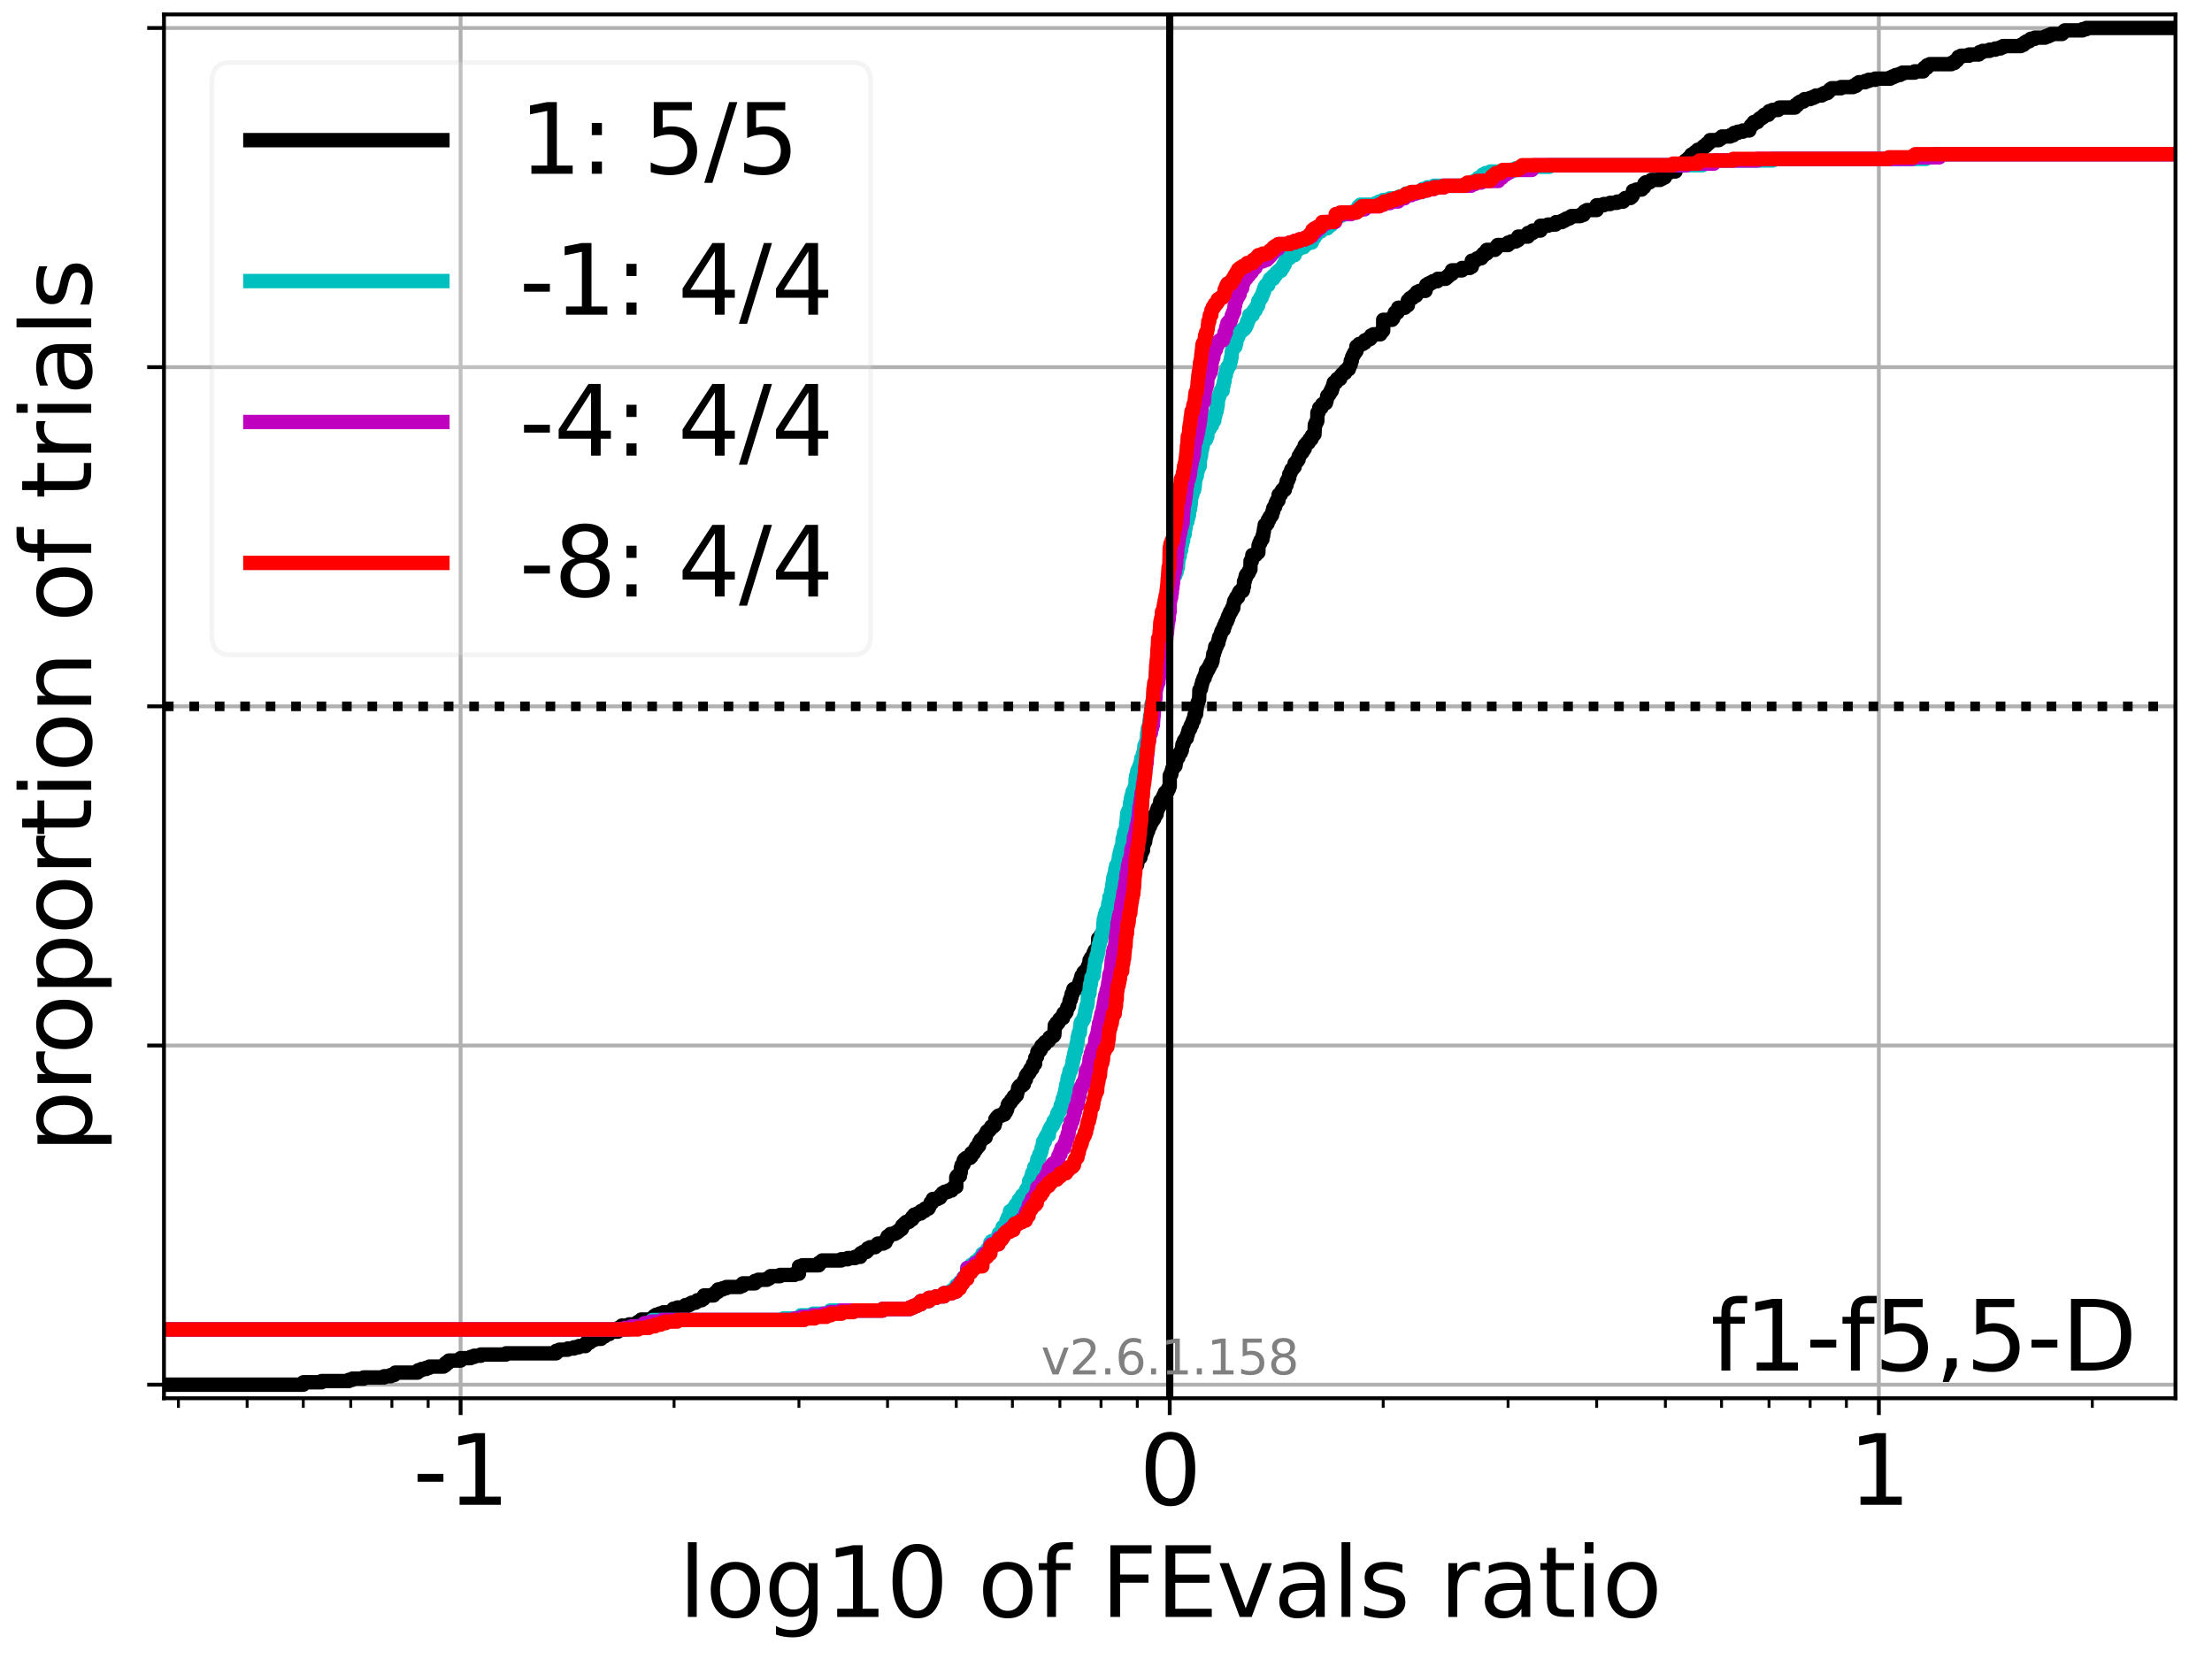 <?xml version="1.0" encoding="utf-8" standalone="no"?>
<!DOCTYPE svg PUBLIC "-//W3C//DTD SVG 1.1//EN"
  "http://www.w3.org/Graphics/SVG/1.1/DTD/svg11.dtd">
<svg xmlns:xlink="http://www.w3.org/1999/xlink" width="460.8pt" height="345.6pt" viewBox="0 0 460.8 345.6" xmlns="http://www.w3.org/2000/svg" version="1.1">
 <defs>
  <style type="text/css">*{stroke-linejoin: round; stroke-linecap: butt}</style>
 </defs>
 <g id="figure_1">
  <g id="patch_1">
   <path d="M 0 345.6 
L 460.8 345.6 
L 460.8 0 
L 0 0 
z
" style="fill: #ffffff"/>
  </g>
  <g id="axes_1">
   <g id="patch_2">
    <path d="M 34.16 291.28 
L 453.192 291.28 
L 453.192 3 
L 34.16 3 
z
" style="fill: #ffffff"/>
   </g>
   <g id="matplotlib.axis_1">
    <g id="xtick_1">
     <g id="line2d_1">
      <path d="M 95.952 291.28 
L 95.952 3 
" clip-path="url(#pe388619d40)" style="fill: none; stroke: #b0b0b0; stroke-width: 0.8; stroke-linecap: square"/>
     </g>
     <g id="line2d_2">
      <defs>
       <path id="m13b61c18c7" d="M 0 0 
L 0 3.5 
" style="stroke: #000000; stroke-width: 0.8"/>
      </defs>
      <g>
       <use xlink:href="#m13b61c18c7" x="95.952" y="291.28" style="stroke: #000000; stroke-width: 0.8"/>
      </g>
     </g>
     <g id="text_1">
      <!-- -1 -->
      <g transform="translate(85.982 313.477)scale(0.2 -0.2)">
       <defs>
        <path id="DejaVuSans-2d" d="M 313 2009 
L 1997 2009 
L 1997 1497 
L 313 1497 
L 313 2009 
z
" transform="scale(0.016)"/>
        <path id="DejaVuSans-31" d="M 794 531 
L 1825 531 
L 1825 4091 
L 703 3866 
L 703 4441 
L 1819 4666 
L 2450 4666 
L 2450 531 
L 3481 531 
L 3481 0 
L 794 0 
L 794 531 
z
" transform="scale(0.016)"/>
       </defs>
       <use xlink:href="#DejaVuSans-2d"/>
       <use xlink:href="#DejaVuSans-31" x="36.084"/>
      </g>
     </g>
    </g>
    <g id="xtick_2">
     <g id="line2d_3">
      <path d="M 243.676 291.28 
L 243.676 3 
" clip-path="url(#pe388619d40)" style="fill: none; stroke: #b0b0b0; stroke-width: 0.8; stroke-linecap: square"/>
     </g>
     <g id="line2d_4">
      <g>
       <use xlink:href="#m13b61c18c7" x="243.676" y="291.28" style="stroke: #000000; stroke-width: 0.8"/>
      </g>
     </g>
     <g id="text_2">
      <!-- 0 -->
      <g transform="translate(237.314 313.477)scale(0.2 -0.2)">
       <defs>
        <path id="DejaVuSans-30" d="M 2034 4250 
Q 1547 4250 1301 3770 
Q 1056 3291 1056 2328 
Q 1056 1369 1301 889 
Q 1547 409 2034 409 
Q 2525 409 2770 889 
Q 3016 1369 3016 2328 
Q 3016 3291 2770 3770 
Q 2525 4250 2034 4250 
z
M 2034 4750 
Q 2819 4750 3233 4129 
Q 3647 3509 3647 2328 
Q 3647 1150 3233 529 
Q 2819 -91 2034 -91 
Q 1250 -91 836 529 
Q 422 1150 422 2328 
Q 422 3509 836 4129 
Q 1250 4750 2034 4750 
z
" transform="scale(0.016)"/>
       </defs>
       <use xlink:href="#DejaVuSans-30"/>
      </g>
     </g>
    </g>
    <g id="xtick_3">
     <g id="line2d_5">
      <path d="M 391.4 291.28 
L 391.4 3 
" clip-path="url(#pe388619d40)" style="fill: none; stroke: #b0b0b0; stroke-width: 0.8; stroke-linecap: square"/>
     </g>
     <g id="line2d_6">
      <g>
       <use xlink:href="#m13b61c18c7" x="391.4" y="291.28" style="stroke: #000000; stroke-width: 0.8"/>
      </g>
     </g>
     <g id="text_3">
      <!-- 1 -->
      <g transform="translate(385.038 313.477)scale(0.2 -0.2)">
       <use xlink:href="#DejaVuSans-31"/>
      </g>
     </g>
    </g>
    <g id="xtick_4">
     <g id="line2d_7">
      <defs>
       <path id="mb42d9617c3" d="M 0 0 
L 0 2 
" style="stroke: #000000; stroke-width: 0.6"/>
      </defs>
      <g>
       <use xlink:href="#mb42d9617c3" x="37.167" y="291.28" style="stroke: #000000; stroke-width: 0.6"/>
      </g>
     </g>
    </g>
    <g id="xtick_5">
     <g id="line2d_8">
      <g>
       <use xlink:href="#mb42d9617c3" x="51.483" y="291.28" style="stroke: #000000; stroke-width: 0.6"/>
      </g>
     </g>
    </g>
    <g id="xtick_6">
     <g id="line2d_9">
      <g>
       <use xlink:href="#mb42d9617c3" x="63.18" y="291.28" style="stroke: #000000; stroke-width: 0.6"/>
      </g>
     </g>
    </g>
    <g id="xtick_7">
     <g id="line2d_10">
      <g>
       <use xlink:href="#mb42d9617c3" x="73.069" y="291.28" style="stroke: #000000; stroke-width: 0.6"/>
      </g>
     </g>
    </g>
    <g id="xtick_8">
     <g id="line2d_11">
      <g>
       <use xlink:href="#mb42d9617c3" x="81.636" y="291.28" style="stroke: #000000; stroke-width: 0.6"/>
      </g>
     </g>
    </g>
    <g id="xtick_9">
     <g id="line2d_12">
      <g>
       <use xlink:href="#mb42d9617c3" x="89.193" y="291.28" style="stroke: #000000; stroke-width: 0.6"/>
      </g>
     </g>
    </g>
    <g id="xtick_10">
     <g id="line2d_13">
      <g>
       <use xlink:href="#mb42d9617c3" x="140.421" y="291.28" style="stroke: #000000; stroke-width: 0.6"/>
      </g>
     </g>
    </g>
    <g id="xtick_11">
     <g id="line2d_14">
      <g>
       <use xlink:href="#mb42d9617c3" x="166.434" y="291.28" style="stroke: #000000; stroke-width: 0.6"/>
      </g>
     </g>
    </g>
    <g id="xtick_12">
     <g id="line2d_15">
      <g>
       <use xlink:href="#mb42d9617c3" x="184.891" y="291.28" style="stroke: #000000; stroke-width: 0.6"/>
      </g>
     </g>
    </g>
    <g id="xtick_13">
     <g id="line2d_16">
      <g>
       <use xlink:href="#mb42d9617c3" x="199.207" y="291.28" style="stroke: #000000; stroke-width: 0.6"/>
      </g>
     </g>
    </g>
    <g id="xtick_14">
     <g id="line2d_17">
      <g>
       <use xlink:href="#mb42d9617c3" x="210.904" y="291.28" style="stroke: #000000; stroke-width: 0.6"/>
      </g>
     </g>
    </g>
    <g id="xtick_15">
     <g id="line2d_18">
      <g>
       <use xlink:href="#mb42d9617c3" x="220.793" y="291.28" style="stroke: #000000; stroke-width: 0.6"/>
      </g>
     </g>
    </g>
    <g id="xtick_16">
     <g id="line2d_19">
      <g>
       <use xlink:href="#mb42d9617c3" x="229.36" y="291.28" style="stroke: #000000; stroke-width: 0.6"/>
      </g>
     </g>
    </g>
    <g id="xtick_17">
     <g id="line2d_20">
      <g>
       <use xlink:href="#mb42d9617c3" x="236.917" y="291.28" style="stroke: #000000; stroke-width: 0.6"/>
      </g>
     </g>
    </g>
    <g id="xtick_18">
     <g id="line2d_21">
      <g>
       <use xlink:href="#mb42d9617c3" x="288.145" y="291.28" style="stroke: #000000; stroke-width: 0.6"/>
      </g>
     </g>
    </g>
    <g id="xtick_19">
     <g id="line2d_22">
      <g>
       <use xlink:href="#mb42d9617c3" x="314.158" y="291.28" style="stroke: #000000; stroke-width: 0.6"/>
      </g>
     </g>
    </g>
    <g id="xtick_20">
     <g id="line2d_23">
      <g>
       <use xlink:href="#mb42d9617c3" x="332.615" y="291.28" style="stroke: #000000; stroke-width: 0.6"/>
      </g>
     </g>
    </g>
    <g id="xtick_21">
     <g id="line2d_24">
      <g>
       <use xlink:href="#mb42d9617c3" x="346.931" y="291.28" style="stroke: #000000; stroke-width: 0.6"/>
      </g>
     </g>
    </g>
    <g id="xtick_22">
     <g id="line2d_25">
      <g>
       <use xlink:href="#mb42d9617c3" x="358.628" y="291.28" style="stroke: #000000; stroke-width: 0.6"/>
      </g>
     </g>
    </g>
    <g id="xtick_23">
     <g id="line2d_26">
      <g>
       <use xlink:href="#mb42d9617c3" x="368.517" y="291.28" style="stroke: #000000; stroke-width: 0.6"/>
      </g>
     </g>
    </g>
    <g id="xtick_24">
     <g id="line2d_27">
      <g>
       <use xlink:href="#mb42d9617c3" x="377.084" y="291.28" style="stroke: #000000; stroke-width: 0.6"/>
      </g>
     </g>
    </g>
    <g id="xtick_25">
     <g id="line2d_28">
      <g>
       <use xlink:href="#mb42d9617c3" x="384.641" y="291.28" style="stroke: #000000; stroke-width: 0.6"/>
      </g>
     </g>
    </g>
    <g id="xtick_26">
     <g id="line2d_29">
      <g>
       <use xlink:href="#mb42d9617c3" x="435.869" y="291.28" style="stroke: #000000; stroke-width: 0.6"/>
      </g>
     </g>
    </g>
    <g id="text_4">
     <!-- log10 of FEvals ratio -->
     <g transform="translate(141.371 336.833)scale(0.2 -0.2)">
      <defs>
       <path id="DejaVuSans-6c" d="M 603 4863 
L 1178 4863 
L 1178 0 
L 603 0 
L 603 4863 
z
" transform="scale(0.016)"/>
       <path id="DejaVuSans-6f" d="M 1959 3097 
Q 1497 3097 1228 2736 
Q 959 2375 959 1747 
Q 959 1119 1226 758 
Q 1494 397 1959 397 
Q 2419 397 2687 759 
Q 2956 1122 2956 1747 
Q 2956 2369 2687 2733 
Q 2419 3097 1959 3097 
z
M 1959 3584 
Q 2709 3584 3137 3096 
Q 3566 2609 3566 1747 
Q 3566 888 3137 398 
Q 2709 -91 1959 -91 
Q 1206 -91 779 398 
Q 353 888 353 1747 
Q 353 2609 779 3096 
Q 1206 3584 1959 3584 
z
" transform="scale(0.016)"/>
       <path id="DejaVuSans-67" d="M 2906 1791 
Q 2906 2416 2648 2759 
Q 2391 3103 1925 3103 
Q 1463 3103 1205 2759 
Q 947 2416 947 1791 
Q 947 1169 1205 825 
Q 1463 481 1925 481 
Q 2391 481 2648 825 
Q 2906 1169 2906 1791 
z
M 3481 434 
Q 3481 -459 3084 -895 
Q 2688 -1331 1869 -1331 
Q 1566 -1331 1297 -1286 
Q 1028 -1241 775 -1147 
L 775 -588 
Q 1028 -725 1275 -790 
Q 1522 -856 1778 -856 
Q 2344 -856 2625 -561 
Q 2906 -266 2906 331 
L 2906 616 
Q 2728 306 2450 153 
Q 2172 0 1784 0 
Q 1141 0 747 490 
Q 353 981 353 1791 
Q 353 2603 747 3093 
Q 1141 3584 1784 3584 
Q 2172 3584 2450 3431 
Q 2728 3278 2906 2969 
L 2906 3500 
L 3481 3500 
L 3481 434 
z
" transform="scale(0.016)"/>
       <path id="DejaVuSans-20" transform="scale(0.016)"/>
       <path id="DejaVuSans-66" d="M 2375 4863 
L 2375 4384 
L 1825 4384 
Q 1516 4384 1395 4259 
Q 1275 4134 1275 3809 
L 1275 3500 
L 2222 3500 
L 2222 3053 
L 1275 3053 
L 1275 0 
L 697 0 
L 697 3053 
L 147 3053 
L 147 3500 
L 697 3500 
L 697 3744 
Q 697 4328 969 4595 
Q 1241 4863 1831 4863 
L 2375 4863 
z
" transform="scale(0.016)"/>
       <path id="DejaVuSans-46" d="M 628 4666 
L 3309 4666 
L 3309 4134 
L 1259 4134 
L 1259 2759 
L 3109 2759 
L 3109 2228 
L 1259 2228 
L 1259 0 
L 628 0 
L 628 4666 
z
" transform="scale(0.016)"/>
       <path id="DejaVuSans-45" d="M 628 4666 
L 3578 4666 
L 3578 4134 
L 1259 4134 
L 1259 2753 
L 3481 2753 
L 3481 2222 
L 1259 2222 
L 1259 531 
L 3634 531 
L 3634 0 
L 628 0 
L 628 4666 
z
" transform="scale(0.016)"/>
       <path id="DejaVuSans-76" d="M 191 3500 
L 800 3500 
L 1894 563 
L 2988 3500 
L 3597 3500 
L 2284 0 
L 1503 0 
L 191 3500 
z
" transform="scale(0.016)"/>
       <path id="DejaVuSans-61" d="M 2194 1759 
Q 1497 1759 1228 1600 
Q 959 1441 959 1056 
Q 959 750 1161 570 
Q 1363 391 1709 391 
Q 2188 391 2477 730 
Q 2766 1069 2766 1631 
L 2766 1759 
L 2194 1759 
z
M 3341 1997 
L 3341 0 
L 2766 0 
L 2766 531 
Q 2569 213 2275 61 
Q 1981 -91 1556 -91 
Q 1019 -91 701 211 
Q 384 513 384 1019 
Q 384 1609 779 1909 
Q 1175 2209 1959 2209 
L 2766 2209 
L 2766 2266 
Q 2766 2663 2505 2880 
Q 2244 3097 1772 3097 
Q 1472 3097 1187 3025 
Q 903 2953 641 2809 
L 641 3341 
Q 956 3463 1253 3523 
Q 1550 3584 1831 3584 
Q 2591 3584 2966 3190 
Q 3341 2797 3341 1997 
z
" transform="scale(0.016)"/>
       <path id="DejaVuSans-73" d="M 2834 3397 
L 2834 2853 
Q 2591 2978 2328 3040 
Q 2066 3103 1784 3103 
Q 1356 3103 1142 2972 
Q 928 2841 928 2578 
Q 928 2378 1081 2264 
Q 1234 2150 1697 2047 
L 1894 2003 
Q 2506 1872 2764 1633 
Q 3022 1394 3022 966 
Q 3022 478 2636 193 
Q 2250 -91 1575 -91 
Q 1294 -91 989 -36 
Q 684 19 347 128 
L 347 722 
Q 666 556 975 473 
Q 1284 391 1588 391 
Q 1994 391 2212 530 
Q 2431 669 2431 922 
Q 2431 1156 2273 1281 
Q 2116 1406 1581 1522 
L 1381 1569 
Q 847 1681 609 1914 
Q 372 2147 372 2553 
Q 372 3047 722 3315 
Q 1072 3584 1716 3584 
Q 2034 3584 2315 3537 
Q 2597 3491 2834 3397 
z
" transform="scale(0.016)"/>
       <path id="DejaVuSans-72" d="M 2631 2963 
Q 2534 3019 2420 3045 
Q 2306 3072 2169 3072 
Q 1681 3072 1420 2755 
Q 1159 2438 1159 1844 
L 1159 0 
L 581 0 
L 581 3500 
L 1159 3500 
L 1159 2956 
Q 1341 3275 1631 3429 
Q 1922 3584 2338 3584 
Q 2397 3584 2469 3576 
Q 2541 3569 2628 3553 
L 2631 2963 
z
" transform="scale(0.016)"/>
       <path id="DejaVuSans-74" d="M 1172 4494 
L 1172 3500 
L 2356 3500 
L 2356 3053 
L 1172 3053 
L 1172 1153 
Q 1172 725 1289 603 
Q 1406 481 1766 481 
L 2356 481 
L 2356 0 
L 1766 0 
Q 1100 0 847 248 
Q 594 497 594 1153 
L 594 3053 
L 172 3053 
L 172 3500 
L 594 3500 
L 594 4494 
L 1172 4494 
z
" transform="scale(0.016)"/>
       <path id="DejaVuSans-69" d="M 603 3500 
L 1178 3500 
L 1178 0 
L 603 0 
L 603 3500 
z
M 603 4863 
L 1178 4863 
L 1178 4134 
L 603 4134 
L 603 4863 
z
" transform="scale(0.016)"/>
      </defs>
      <use xlink:href="#DejaVuSans-6c"/>
      <use xlink:href="#DejaVuSans-6f" x="27.783"/>
      <use xlink:href="#DejaVuSans-67" x="88.965"/>
      <use xlink:href="#DejaVuSans-31" x="152.441"/>
      <use xlink:href="#DejaVuSans-30" x="216.064"/>
      <use xlink:href="#DejaVuSans-20" x="279.688"/>
      <use xlink:href="#DejaVuSans-6f" x="311.475"/>
      <use xlink:href="#DejaVuSans-66" x="372.656"/>
      <use xlink:href="#DejaVuSans-20" x="407.861"/>
      <use xlink:href="#DejaVuSans-46" x="439.648"/>
      <use xlink:href="#DejaVuSans-45" x="497.168"/>
      <use xlink:href="#DejaVuSans-76" x="560.352"/>
      <use xlink:href="#DejaVuSans-61" x="619.531"/>
      <use xlink:href="#DejaVuSans-6c" x="680.811"/>
      <use xlink:href="#DejaVuSans-73" x="708.594"/>
      <use xlink:href="#DejaVuSans-20" x="760.693"/>
      <use xlink:href="#DejaVuSans-72" x="792.48"/>
      <use xlink:href="#DejaVuSans-61" x="833.594"/>
      <use xlink:href="#DejaVuSans-74" x="894.873"/>
      <use xlink:href="#DejaVuSans-69" x="934.082"/>
      <use xlink:href="#DejaVuSans-6f" x="961.865"/>
     </g>
    </g>
   </g>
   <g id="matplotlib.axis_2">
    <g id="ytick_1">
     <g id="line2d_30">
      <path d="M 34.16 288.454 
L 453.192 288.454 
" clip-path="url(#pe388619d40)" style="fill: none; stroke: #b0b0b0; stroke-width: 0.8; stroke-linecap: square"/>
     </g>
     <g id="line2d_31">
      <defs>
       <path id="m6fa42072e5" d="M 0 0 
L -3.5 0 
" style="stroke: #000000; stroke-width: 0.8"/>
      </defs>
      <g>
       <use xlink:href="#m6fa42072e5" x="34.16" y="288.454" style="stroke: #000000; stroke-width: 0.8"/>
      </g>
     </g>
    </g>
    <g id="ytick_2">
     <g id="line2d_32">
      <path d="M 34.16 217.797 
L 453.192 217.797 
" clip-path="url(#pe388619d40)" style="fill: none; stroke: #b0b0b0; stroke-width: 0.8; stroke-linecap: square"/>
     </g>
     <g id="line2d_33">
      <g>
       <use xlink:href="#m6fa42072e5" x="34.16" y="217.797" style="stroke: #000000; stroke-width: 0.8"/>
      </g>
     </g>
    </g>
    <g id="ytick_3">
     <g id="line2d_34">
      <path d="M 34.16 147.14 
L 453.192 147.14 
" clip-path="url(#pe388619d40)" style="fill: none; stroke: #b0b0b0; stroke-width: 0.8; stroke-linecap: square"/>
     </g>
     <g id="line2d_35">
      <g>
       <use xlink:href="#m6fa42072e5" x="34.16" y="147.14" style="stroke: #000000; stroke-width: 0.8"/>
      </g>
     </g>
    </g>
    <g id="ytick_4">
     <g id="line2d_36">
      <path d="M 34.16 76.483 
L 453.192 76.483 
" clip-path="url(#pe388619d40)" style="fill: none; stroke: #b0b0b0; stroke-width: 0.8; stroke-linecap: square"/>
     </g>
     <g id="line2d_37">
      <g>
       <use xlink:href="#m6fa42072e5" x="34.16" y="76.483" style="stroke: #000000; stroke-width: 0.8"/>
      </g>
     </g>
    </g>
    <g id="ytick_5">
     <g id="line2d_38">
      <path d="M 34.16 5.826 
L 453.192 5.826 
" clip-path="url(#pe388619d40)" style="fill: none; stroke: #b0b0b0; stroke-width: 0.8; stroke-linecap: square"/>
     </g>
     <g id="line2d_39">
      <g>
       <use xlink:href="#m6fa42072e5" x="34.16" y="5.826" style="stroke: #000000; stroke-width: 0.8"/>
      </g>
     </g>
    </g>
    <g id="text_5">
     <!-- proportion of trials -->
     <g transform="translate(19.001 240.146)rotate(-90)scale(0.2 -0.2)">
      <defs>
       <path id="DejaVuSans-70" d="M 1159 525 
L 1159 -1331 
L 581 -1331 
L 581 3500 
L 1159 3500 
L 1159 2969 
Q 1341 3281 1617 3432 
Q 1894 3584 2278 3584 
Q 2916 3584 3314 3078 
Q 3713 2572 3713 1747 
Q 3713 922 3314 415 
Q 2916 -91 2278 -91 
Q 1894 -91 1617 61 
Q 1341 213 1159 525 
z
M 3116 1747 
Q 3116 2381 2855 2742 
Q 2594 3103 2138 3103 
Q 1681 3103 1420 2742 
Q 1159 2381 1159 1747 
Q 1159 1113 1420 752 
Q 1681 391 2138 391 
Q 2594 391 2855 752 
Q 3116 1113 3116 1747 
z
" transform="scale(0.016)"/>
       <path id="DejaVuSans-6e" d="M 3513 2113 
L 3513 0 
L 2938 0 
L 2938 2094 
Q 2938 2591 2744 2837 
Q 2550 3084 2163 3084 
Q 1697 3084 1428 2787 
Q 1159 2491 1159 1978 
L 1159 0 
L 581 0 
L 581 3500 
L 1159 3500 
L 1159 2956 
Q 1366 3272 1645 3428 
Q 1925 3584 2291 3584 
Q 2894 3584 3203 3211 
Q 3513 2838 3513 2113 
z
" transform="scale(0.016)"/>
      </defs>
      <use xlink:href="#DejaVuSans-70"/>
      <use xlink:href="#DejaVuSans-72" x="63.477"/>
      <use xlink:href="#DejaVuSans-6f" x="102.34"/>
      <use xlink:href="#DejaVuSans-70" x="163.521"/>
      <use xlink:href="#DejaVuSans-6f" x="226.998"/>
      <use xlink:href="#DejaVuSans-72" x="288.18"/>
      <use xlink:href="#DejaVuSans-74" x="329.293"/>
      <use xlink:href="#DejaVuSans-69" x="368.502"/>
      <use xlink:href="#DejaVuSans-6f" x="396.285"/>
      <use xlink:href="#DejaVuSans-6e" x="457.467"/>
      <use xlink:href="#DejaVuSans-20" x="520.846"/>
      <use xlink:href="#DejaVuSans-6f" x="552.633"/>
      <use xlink:href="#DejaVuSans-66" x="613.814"/>
      <use xlink:href="#DejaVuSans-20" x="649.02"/>
      <use xlink:href="#DejaVuSans-74" x="680.807"/>
      <use xlink:href="#DejaVuSans-72" x="720.016"/>
      <use xlink:href="#DejaVuSans-69" x="761.129"/>
      <use xlink:href="#DejaVuSans-61" x="788.912"/>
      <use xlink:href="#DejaVuSans-6c" x="850.191"/>
      <use xlink:href="#DejaVuSans-73" x="877.975"/>
     </g>
    </g>
   </g>
   <g id="line2d_40">
    <path d="M 34.16 288.454 
L 63.18 288.454 
L 63.18 287.951 
L 67.006 287.951 
L 67.006 287.7 
L 72.647 287.7 
L 72.647 287.449 
L 73.381 287.449 
L 73.381 287.198 
L 75.76 287.198 
L 75.76 286.946 
L 80.021 286.946 
L 80.021 286.695 
L 81.401 286.695 
L 81.401 286.444 
L 82.136 286.444 
L 82.136 286.193 
L 82.343 286.193 
L 82.343 285.941 
L 86.979 285.941 
L 86.979 285.69 
L 87.129 285.69 
L 87.129 285.439 
L 87.813 285.439 
L 87.813 285.188 
L 88.775 285.188 
L 88.775 284.937 
L 89.447 284.937 
L 89.447 284.685 
L 92.39 284.685 
L 92.39 284.434 
L 92.77 284.434 
L 92.852 283.932 
L 93.36 283.932 
L 93.36 283.68 
L 93.504 283.68 
L 93.504 283.429 
L 95.952 283.429 
L 95.952 282.927 
L 98.031 282.927 
L 98.031 282.676 
L 98.766 282.676 
L 98.766 282.424 
L 100.144 282.424 
L 100.144 282.173 
L 105.405 282.173 
L 105.405 281.922 
L 115.85 281.922 
L 115.85 281.419 
L 116.524 281.419 
L 116.524 281.168 
L 118.279 281.168 
L 118.279 280.917 
L 119.571 280.917 
L 119.571 280.666 
L 120.556 280.666 
L 120.556 280.415 
L 121.965 280.415 
L 121.965 279.912 
L 122.165 279.912 
L 122.165 279.661 
L 122.899 279.661 
L 122.915 279.158 
L 123.749 279.158 
L 123.749 278.907 
L 125.212 278.907 
L 125.212 278.656 
L 125.383 278.656 
L 125.383 278.405 
L 125.947 278.405 
L 125.947 278.154 
L 126.197 278.154 
L 126.197 277.902 
L 126.931 277.902 
L 126.931 277.651 
L 127.201 277.651 
L 127.201 277.4 
L 128.724 277.4 
L 128.788 276.646 
L 129.296 276.646 
L 129.296 276.395 
L 129.539 276.395 
L 129.539 276.144 
L 131.047 276.144 
L 131.047 275.893 
L 132.586 275.893 
L 132.586 275.641 
L 132.842 275.641 
L 132.842 275.39 
L 133.571 275.39 
L 133.577 274.888 
L 135.645 274.888 
L 135.645 274.636 
L 136.281 274.636 
L 136.281 274.134 
L 136.688 274.134 
L 136.688 273.883 
L 137.423 273.883 
L 137.423 273.631 
L 138.148 273.631 
L 138.148 273.38 
L 140.122 273.38 
L 140.216 272.878 
L 140.282 272.878 
L 140.282 272.627 
L 141.115 272.627 
L 141.115 272.375 
L 142.75 272.375 
L 142.785 271.873 
L 143.618 271.873 
L 143.618 271.622 
L 144.062 271.622 
L 144.062 271.37 
L 144.919 271.37 
L 144.919 271.119 
L 145.252 271.119 
L 145.252 270.868 
L 146.155 270.868 
L 146.155 270.617 
L 146.536 270.617 
L 146.536 270.114 
L 146.663 270.114 
L 146.663 269.863 
L 148.657 269.863 
L 148.657 269.612 
L 148.876 269.612 
L 148.876 269.361 
L 149.166 269.361 
L 149.166 269.109 
L 149.602 269.109 
L 149.602 268.607 
L 150.56 268.607 
L 150.56 268.356 
L 151.295 268.356 
L 151.295 268.105 
L 154.137 268.105 
L 154.137 267.853 
L 154.737 267.853 
L 154.737 267.351 
L 157.254 267.351 
L 157.254 266.848 
L 157.934 266.848 
L 157.934 266.597 
L 159.778 266.597 
L 159.778 266.346 
L 160.245 266.346 
L 160.245 266.095 
L 160.513 266.095 
L 160.513 265.844 
L 162.505 265.844 
L 162.505 265.592 
L 165.506 265.592 
L 165.506 265.341 
L 166.434 265.341 
L 166.434 263.834 
L 167.152 263.834 
L 167.152 263.583 
L 170.575 263.583 
L 170.575 263.08 
L 170.981 263.08 
L 170.981 262.829 
L 171.259 262.829 
L 171.259 262.578 
L 175.227 262.578 
L 175.227 262.326 
L 176.603 262.326 
L 176.603 262.075 
L 178.131 262.075 
L 178.131 261.824 
L 179.221 261.824 
L 179.308 261.07 
L 179.735 261.07 
L 179.735 260.819 
L 180.492 260.819 
L 180.492 260.568 
L 180.75 260.568 
L 180.75 260.065 
L 181.27 260.065 
L 181.27 259.814 
L 182.313 259.814 
L 182.313 259.563 
L 182.628 259.563 
L 182.628 259.312 
L 182.854 259.312 
L 182.854 259.06 
L 183.981 259.06 
L 183.981 258.809 
L 184.478 258.809 
L 184.503 258.307 
L 184.666 258.307 
L 184.666 258.056 
L 184.891 258.056 
L 184.891 257.553 
L 185.281 257.553 
L 185.281 257.302 
L 185.508 257.302 
L 185.508 257.051 
L 186.418 257.051 
L 186.418 256.799 
L 186.865 256.799 
L 186.865 256.548 
L 187.196 256.548 
L 187.196 256.297 
L 187.493 256.297 
L 187.493 256.046 
L 187.856 256.046 
L 187.89 255.543 
L 187.975 255.543 
L 187.975 255.292 
L 188.244 255.292 
L 188.244 255.041 
L 188.489 255.041 
L 188.489 254.79 
L 188.78 254.79 
L 188.78 254.538 
L 189.362 254.538 
L 189.362 254.287 
L 189.64 254.287 
L 189.64 254.036 
L 190.026 254.036 
L 190.026 253.534 
L 190.404 253.534 
L 190.453 253.031 
L 191.104 253.031 
L 191.104 252.78 
L 191.843 252.78 
L 191.867 252.277 
L 192.621 252.277 
L 192.687 251.775 
L 193.42 251.775 
L 193.42 251.524 
L 193.554 251.524 
L 193.554 251.273 
L 193.672 251.273 
L 193.782 250.77 
L 193.857 250.77 
L 193.857 250.519 
L 194.205 250.519 
L 194.231 250.016 
L 194.332 250.016 
L 194.332 249.765 
L 195.349 249.765 
L 195.349 249.514 
L 195.829 249.514 
L 195.916 249.011 
L 196.175 249.011 
L 196.175 248.76 
L 196.366 248.76 
L 196.366 248.509 
L 196.813 248.509 
L 196.813 248.258 
L 197.54 248.258 
L 197.54 248.007 
L 198.242 248.007 
L 198.242 247.755 
L 198.436 247.755 
L 198.436 247.504 
L 198.71 247.504 
L 198.71 247.253 
L 199.207 247.253 
L 199.207 245.243 
L 199.344 245.243 
L 199.344 244.992 
L 199.975 244.992 
L 199.975 244.238 
L 200.136 244.238 
L 200.186 243.233 
L 200.25 243.233 
L 200.317 242.731 
L 200.611 242.731 
L 200.611 242.48 
L 200.753 242.48 
L 200.753 241.726 
L 200.918 241.726 
L 200.918 241.475 
L 201.231 241.475 
L 201.231 241.224 
L 202.101 241.224 
L 202.101 240.972 
L 202.337 240.972 
L 202.337 240.219 
L 202.881 240.219 
L 202.96 239.716 
L 203.073 239.716 
L 203.073 239.465 
L 203.347 239.465 
L 203.347 238.963 
L 203.737 238.963 
L 203.737 238.711 
L 203.961 238.711 
L 203.961 237.958 
L 204.163 237.958 
L 204.261 237.455 
L 204.605 237.455 
L 204.605 237.204 
L 204.789 237.204 
L 204.789 236.953 
L 205.321 236.953 
L 205.321 236.199 
L 205.567 236.199 
L 205.582 235.697 
L 205.89 235.697 
L 205.89 235.445 
L 206.176 235.445 
L 206.176 235.194 
L 206.366 235.194 
L 206.366 234.943 
L 206.477 234.943 
L 206.477 234.692 
L 206.946 234.692 
L 206.946 234.44 
L 207.191 234.44 
L 207.293 233.938 
L 207.338 233.938 
L 207.338 233.184 
L 207.526 233.184 
L 207.526 232.933 
L 207.717 232.933 
L 207.717 232.682 
L 207.969 232.682 
L 207.969 232.431 
L 208.591 232.431 
L 208.591 232.179 
L 209.237 232.179 
L 209.269 231.677 
L 209.553 231.677 
L 209.563 231.175 
L 209.797 231.175 
L 209.865 230.672 
L 209.924 230.672 
L 209.924 230.17 
L 210.051 230.17 
L 210.051 229.918 
L 210.323 229.918 
L 210.323 229.667 
L 210.575 229.667 
L 210.642 229.165 
L 210.904 229.165 
L 210.904 228.914 
L 211.161 228.914 
L 211.177 228.411 
L 211.601 228.411 
L 211.601 228.16 
L 211.821 228.16 
L 211.827 227.657 
L 211.938 227.657 
L 212.023 227.155 
L 212.081 227.155 
L 212.081 226.653 
L 212.226 226.653 
L 212.226 226.401 
L 212.436 226.401 
L 212.436 226.15 
L 213.007 226.15 
L 213.007 225.899 
L 213.28 225.899 
L 213.312 225.145 
L 213.523 225.145 
L 213.523 224.894 
L 213.714 224.894 
L 213.714 224.14 
L 213.851 224.14 
L 213.851 223.889 
L 214.025 223.889 
L 214.025 223.638 
L 214.358 223.638 
L 214.358 223.387 
L 214.522 223.387 
L 214.555 222.884 
L 214.679 222.884 
L 214.679 222.633 
L 215.044 222.633 
L 215.147 221.879 
L 215.195 221.879 
L 215.195 221.628 
L 215.626 221.628 
L 215.658 220.372 
L 215.837 220.372 
L 215.837 220.121 
L 216.039 220.121 
L 216.098 219.116 
L 216.318 219.116 
L 216.318 218.865 
L 216.698 218.865 
L 216.698 218.613 
L 216.853 218.613 
L 216.936 217.86 
L 217.228 217.86 
L 217.228 217.608 
L 217.663 217.608 
L 217.663 217.106 
L 218.035 217.106 
L 218.035 216.855 
L 218.46 216.855 
L 218.524 216.352 
L 218.643 216.352 
L 218.643 216.101 
L 219.054 216.101 
L 219.054 215.85 
L 219.459 215.85 
L 219.459 215.599 
L 219.637 215.599 
L 219.735 213.589 
L 220.067 213.589 
L 220.084 213.086 
L 220.499 213.086 
L 220.499 212.835 
L 220.62 212.835 
L 220.683 212.333 
L 220.93 212.333 
L 220.93 212.082 
L 221.444 212.082 
L 221.553 211.077 
L 222.028 211.077 
L 222.028 210.825 
L 222.175 210.825 
L 222.198 210.323 
L 222.287 210.323 
L 222.331 209.82 
L 222.562 209.82 
L 222.562 209.569 
L 222.7 209.569 
L 222.798 208.564 
L 222.874 208.564 
L 222.874 208.313 
L 223.045 208.313 
L 223.064 207.811 
L 223.196 207.811 
L 223.245 207.057 
L 223.429 207.057 
L 223.462 206.555 
L 223.547 206.555 
L 223.603 206.052 
L 224.089 206.052 
L 224.089 205.801 
L 224.531 205.801 
L 224.531 205.55 
L 224.669 205.55 
L 224.744 205.047 
L 224.807 205.047 
L 224.9 204.545 
L 224.988 204.545 
L 224.988 204.294 
L 225.168 204.294 
L 225.22 203.54 
L 225.298 203.54 
L 225.298 203.289 
L 225.548 203.289 
L 225.548 203.037 
L 225.666 203.037 
L 225.72 202.535 
L 225.999 202.535 
L 225.999 202.284 
L 226.33 202.284 
L 226.33 202.033 
L 226.547 202.033 
L 226.63 201.279 
L 226.812 201.279 
L 226.844 200.776 
L 226.949 200.776 
L 226.977 200.023 
L 227.151 200.023 
L 227.253 199.52 
L 227.509 199.52 
L 227.509 199.269 
L 227.645 199.269 
L 227.645 199.018 
L 227.792 199.018 
L 227.808 198.515 
L 227.959 198.515 
L 228.046 198.013 
L 228.457 198.013 
L 228.494 197.51 
L 228.639 197.51 
L 228.739 196.506 
L 228.752 196.506 
L 228.777 195.501 
L 229.279 195.501 
L 229.36 194.747 
L 229.622 194.747 
L 229.622 194.496 
L 229.799 194.496 
L 229.837 193.993 
L 229.942 193.993 
L 229.942 193.742 
L 230.355 193.742 
L 230.355 193.24 
L 230.802 193.24 
L 230.802 192.988 
L 230.919 192.988 
L 230.919 192.737 
L 231.1 192.737 
L 231.177 192.235 
L 231.293 192.235 
L 231.293 191.984 
L 231.446 191.984 
L 231.446 191.732 
L 231.736 191.732 
L 231.786 190.979 
L 231.867 190.979 
L 231.867 190.727 
L 232.035 190.727 
L 232.04 190.225 
L 232.644 190.225 
L 232.684 189.723 
L 232.771 189.723 
L 232.861 189.22 
L 232.959 189.22 
L 232.959 188.718 
L 233.139 188.718 
L 233.193 188.215 
L 233.374 188.215 
L 233.374 187.964 
L 233.995 187.964 
L 233.995 187.713 
L 234.184 187.713 
L 234.28 187.21 
L 234.372 187.21 
L 234.422 186.708 
L 234.555 186.708 
L 234.619 185.954 
L 234.978 185.954 
L 235.023 185.2 
L 235.109 185.2 
L 235.109 183.693 
L 235.332 183.693 
L 235.422 183.191 
L 235.73 183.191 
L 235.841 182.688 
L 235.856 182.688 
L 235.856 182.437 
L 235.968 182.437 
L 236.075 181.432 
L 236.12 181.432 
L 236.132 180.678 
L 236.366 180.678 
L 236.465 180.176 
L 236.875 180.176 
L 236.977 179.171 
L 237.087 179.171 
L 237.087 178.92 
L 237.231 178.92 
L 237.231 178.669 
L 237.561 178.669 
L 237.577 177.915 
L 237.745 177.915 
L 237.822 177.413 
L 237.971 177.413 
L 237.971 177.161 
L 238.094 177.161 
L 238.094 176.156 
L 238.216 176.156 
L 238.255 175.654 
L 238.425 175.654 
L 238.425 175.403 
L 238.541 175.403 
L 238.642 174.649 
L 238.652 174.649 
L 238.714 174.147 
L 238.792 174.147 
L 238.81 173.644 
L 238.96 173.644 
L 238.985 173.142 
L 239.177 173.142 
L 239.268 172.388 
L 239.416 172.388 
L 239.416 172.137 
L 239.577 172.137 
L 239.665 171.383 
L 239.938 171.383 
L 239.97 170.881 
L 240.246 170.881 
L 240.246 170.629 
L 240.419 170.629 
L 240.447 169.876 
L 240.795 169.876 
L 240.795 169.625 
L 240.946 169.625 
L 240.981 168.871 
L 241.104 168.871 
L 241.148 168.368 
L 241.313 168.368 
L 241.313 168.117 
L 241.48 168.117 
L 241.566 167.615 
L 241.613 167.615 
L 241.701 166.861 
L 241.918 166.861 
L 241.918 166.61 
L 242.082 166.61 
L 242.082 166.359 
L 242.325 166.359 
L 242.325 165.856 
L 242.446 165.856 
L 242.446 165.605 
L 242.633 165.605 
L 242.664 165.103 
L 243.018 165.103 
L 243.018 164.851 
L 243.263 164.851 
L 243.298 164.349 
L 243.508 164.349 
L 243.536 163.846 
L 243.676 163.846 
L 243.676 161.585 
L 243.787 161.585 
L 243.787 161.334 
L 244.002 161.334 
L 244.086 160.581 
L 244.12 160.581 
L 244.222 160.078 
L 244.438 160.078 
L 244.461 159.576 
L 244.861 159.576 
L 244.956 158.822 
L 244.999 158.822 
L 244.999 158.319 
L 245.138 158.319 
L 245.167 157.817 
L 245.471 157.817 
L 245.487 157.315 
L 245.591 157.315 
L 245.591 157.063 
L 245.78 157.063 
L 245.78 156.812 
L 245.995 156.812 
L 246.081 156.31 
L 246.196 156.31 
L 246.295 155.305 
L 246.331 155.305 
L 246.331 155.054 
L 246.528 155.054 
L 246.615 154.551 
L 246.641 154.551 
L 246.641 154.3 
L 246.813 154.3 
L 246.813 154.049 
L 246.984 154.049 
L 246.984 153.797 
L 247.219 153.797 
L 247.317 153.044 
L 247.431 153.044 
L 247.486 152.541 
L 247.552 152.541 
L 247.62 152.039 
L 247.817 152.039 
L 247.817 151.788 
L 247.966 151.788 
L 247.994 151.285 
L 248.102 151.285 
L 248.102 151.034 
L 248.294 151.034 
L 248.35 150.532 
L 248.438 150.532 
L 248.511 150.029 
L 248.708 150.029 
L 248.811 149.024 
L 248.895 149.024 
L 248.895 148.773 
L 249.163 148.773 
L 249.258 147.768 
L 249.278 147.768 
L 249.379 146.763 
L 249.46 146.763 
L 249.512 146.261 
L 249.637 146.261 
L 249.737 145.758 
L 249.791 145.758 
L 249.857 143.748 
L 250.047 143.748 
L 250.047 143.497 
L 250.19 143.497 
L 250.238 142.744 
L 250.363 142.744 
L 250.435 141.99 
L 250.572 141.99 
L 250.648 141.487 
L 250.72 141.487 
L 250.72 141.236 
L 250.958 141.236 
L 251.053 140.483 
L 251.232 140.483 
L 251.232 139.729 
L 251.596 139.729 
L 251.596 139.478 
L 251.739 139.478 
L 251.778 138.975 
L 251.998 138.975 
L 252.1 138.473 
L 252.151 138.473 
L 252.151 138.222 
L 252.418 138.222 
L 252.433 137.719 
L 252.591 137.719 
L 252.685 136.714 
L 252.727 136.714 
L 252.745 136.212 
L 252.908 136.212 
L 253.014 135.458 
L 253.14 135.458 
L 253.148 134.704 
L 253.438 134.704 
L 253.548 134.202 
L 253.65 134.202 
L 253.65 133.951 
L 253.799 133.951 
L 253.851 133.197 
L 253.974 133.197 
L 253.981 132.695 
L 254.142 132.695 
L 254.242 132.192 
L 254.313 132.192 
L 254.393 131.69 
L 254.494 131.69 
L 254.494 131.438 
L 254.632 131.438 
L 254.632 131.187 
L 254.928 131.187 
L 254.96 130.434 
L 255.177 130.434 
L 255.202 129.931 
L 255.291 129.931 
L 255.291 129.68 
L 255.454 129.68 
L 255.454 129.429 
L 255.616 129.429 
L 255.638 128.926 
L 255.817 128.926 
L 255.817 128.424 
L 255.941 128.424 
L 255.941 128.173 
L 256.093 128.173 
L 256.154 127.67 
L 256.267 127.67 
L 256.267 127.419 
L 256.494 127.419 
L 256.494 127.168 
L 256.623 127.168 
L 256.662 126.665 
L 256.914 126.665 
L 257.009 125.66 
L 257.048 125.66 
L 257.134 125.158 
L 257.283 125.158 
L 257.283 124.907 
L 257.444 124.907 
L 257.534 124.404 
L 257.917 124.404 
L 257.992 123.651 
L 258.113 123.651 
L 258.113 123.399 
L 258.264 123.399 
L 258.264 123.148 
L 258.859 123.148 
L 258.859 122.897 
L 258.971 122.897 
L 259.021 122.143 
L 259.148 122.143 
L 259.148 121.138 
L 259.29 121.138 
L 259.367 120.636 
L 259.402 120.636 
L 259.402 120.385 
L 259.525 120.385 
L 259.529 119.882 
L 259.672 119.882 
L 259.672 119.631 
L 259.922 119.631 
L 259.922 119.38 
L 260.111 119.38 
L 260.18 118.877 
L 260.345 118.877 
L 260.345 118.626 
L 260.486 118.626 
L 260.508 116.867 
L 260.784 116.867 
L 260.887 115.611 
L 261.629 115.611 
L 261.629 115.36 
L 261.797 115.36 
L 261.797 115.109 
L 262.132 115.109 
L 262.183 113.602 
L 262.258 113.602 
L 262.358 113.099 
L 262.553 113.099 
L 262.58 112.597 
L 262.779 112.597 
L 262.779 112.345 
L 262.98 112.345 
L 263.026 111.592 
L 263.141 111.592 
L 263.211 110.838 
L 263.268 110.838 
L 263.332 110.084 
L 263.386 110.084 
L 263.474 109.331 
L 263.847 109.331 
L 263.847 109.08 
L 264.051 109.08 
L 264.107 108.326 
L 264.384 108.326 
L 264.406 107.823 
L 264.554 107.823 
L 264.554 107.572 
L 264.826 107.572 
L 264.826 107.321 
L 264.994 107.321 
L 265.061 106.567 
L 265.226 106.567 
L 265.263 105.814 
L 265.435 105.814 
L 265.435 105.562 
L 265.643 105.562 
L 265.731 104.809 
L 265.92 104.809 
L 265.969 104.306 
L 266.312 104.306 
L 266.364 103.05 
L 266.819 103.05 
L 266.879 102.548 
L 266.958 102.548 
L 266.958 102.296 
L 267.114 102.296 
L 267.114 102.045 
L 267.652 102.045 
L 267.715 101.292 
L 267.868 101.292 
L 267.868 101.04 
L 268.022 101.04 
L 268.033 100.287 
L 268.163 100.287 
L 268.163 100.035 
L 268.366 100.035 
L 268.426 99.533 
L 268.562 99.533 
L 268.575 98.779 
L 268.73 98.779 
L 268.73 98.528 
L 268.866 98.528 
L 268.934 98.026 
L 269.038 98.026 
L 269.038 97.774 
L 269.287 97.774 
L 269.287 97.523 
L 269.485 97.523 
L 269.485 97.272 
L 269.689 97.272 
L 269.689 96.518 
L 269.942 96.518 
L 269.942 96.267 
L 270.11 96.267 
L 270.11 96.016 
L 270.334 96.016 
L 270.334 95.765 
L 270.501 95.765 
L 270.555 95.011 
L 270.749 95.011 
L 270.749 94.76 
L 270.866 94.76 
L 270.866 94.508 
L 271.012 94.508 
L 271.012 94.257 
L 271.313 94.257 
L 271.313 93.755 
L 271.619 93.755 
L 271.619 93.504 
L 271.793 93.504 
L 271.797 92.75 
L 272.022 92.75 
L 272.022 92.499 
L 272.217 92.499 
L 272.217 92.247 
L 272.604 92.247 
L 272.692 91.745 
L 272.792 91.745 
L 272.792 91.494 
L 273.2 91.494 
L 273.298 90.74 
L 273.612 90.74 
L 273.612 90.489 
L 273.829 90.489 
L 273.906 88.479 
L 274.063 88.479 
L 274.115 87.977 
L 274.298 87.977 
L 274.298 87.725 
L 274.414 87.725 
L 274.443 85.967 
L 274.649 85.967 
L 274.727 85.464 
L 274.824 85.464 
L 274.824 84.962 
L 275.271 84.962 
L 275.271 84.711 
L 275.386 84.711 
L 275.447 84.208 
L 275.804 84.208 
L 275.804 83.957 
L 276.219 83.957 
L 276.267 83.455 
L 276.357 83.455 
L 276.448 82.701 
L 276.495 82.701 
L 276.495 82.45 
L 276.73 82.45 
L 276.73 82.198 
L 276.936 82.198 
L 276.936 81.947 
L 277.084 81.947 
L 277.177 81.445 
L 277.428 81.445 
L 277.428 80.942 
L 277.584 80.942 
L 277.637 80.44 
L 277.719 80.44 
L 277.799 79.937 
L 277.853 79.937 
L 277.853 79.686 
L 278.328 79.686 
L 278.328 79.435 
L 278.496 79.435 
L 278.552 78.933 
L 279.179 78.933 
L 279.249 78.43 
L 279.368 78.43 
L 279.368 78.179 
L 279.579 78.179 
L 279.579 77.928 
L 279.856 77.928 
L 279.856 77.676 
L 280.231 77.676 
L 280.28 77.174 
L 280.589 77.174 
L 280.589 76.923 
L 280.983 76.923 
L 280.986 76.42 
L 281.151 76.42 
L 281.258 75.918 
L 281.386 75.918 
L 281.386 75.164 
L 281.611 75.164 
L 281.659 74.411 
L 281.767 74.411 
L 281.767 74.159 
L 281.893 74.159 
L 281.893 73.908 
L 282.061 73.908 
L 282.15 73.406 
L 282.381 73.406 
L 282.381 73.154 
L 282.563 73.154 
L 282.563 72.15 
L 283.095 72.15 
L 283.144 71.647 
L 283.945 71.647 
L 283.945 71.396 
L 284.333 71.396 
L 284.333 70.893 
L 284.855 70.893 
L 284.855 70.642 
L 285.415 70.642 
L 285.415 70.391 
L 285.629 70.391 
L 285.629 69.888 
L 286.108 69.888 
L 286.108 69.637 
L 287.565 69.637 
L 287.642 69.135 
L 287.922 69.135 
L 287.922 68.884 
L 288.145 68.884 
L 288.145 66.623 
L 289.997 66.623 
L 289.997 66.371 
L 290.204 66.371 
L 290.22 65.869 
L 290.425 65.869 
L 290.425 65.618 
L 290.567 65.618 
L 290.567 65.115 
L 291.13 65.115 
L 291.13 64.864 
L 291.276 64.864 
L 291.276 64.11 
L 292.652 64.11 
L 292.652 63.859 
L 292.9 63.859 
L 292.9 63.608 
L 293.281 63.608 
L 293.281 62.603 
L 293.562 62.603 
L 293.562 62.352 
L 293.728 62.352 
L 293.728 62.101 
L 294.26 62.101 
L 294.26 61.849 
L 294.45 61.849 
L 294.45 61.598 
L 295.004 61.598 
L 295.004 61.347 
L 295.151 61.347 
L 295.151 60.844 
L 295.702 60.844 
L 295.702 60.593 
L 296.953 60.593 
L 296.967 60.091 
L 297.112 60.091 
L 297.112 59.337 
L 297.507 59.337 
L 297.507 59.086 
L 298.035 59.086 
L 298.035 58.835 
L 298.492 58.835 
L 298.492 58.583 
L 299.43 58.583 
L 299.516 58.081 
L 301.165 58.081 
L 301.165 57.83 
L 301.467 57.83 
L 301.467 57.579 
L 301.755 57.579 
L 301.755 57.327 
L 302.019 57.327 
L 302.019 57.076 
L 302.461 57.076 
L 302.461 56.322 
L 304.563 56.322 
L 304.565 55.82 
L 306.185 55.82 
L 306.185 55.569 
L 306.602 55.569 
L 306.602 54.313 
L 307.399 54.313 
L 307.399 54.061 
L 307.722 54.061 
L 307.722 53.81 
L 308.576 53.81 
L 308.576 53.308 
L 309.023 53.308 
L 309.023 52.805 
L 309.732 52.805 
L 309.732 52.052 
L 311.428 52.052 
L 311.428 51.8 
L 311.697 51.8 
L 311.776 51.298 
L 311.983 51.298 
L 311.983 51.047 
L 314.158 51.047 
L 314.158 50.544 
L 314.823 50.544 
L 314.823 50.293 
L 315.808 50.293 
L 315.808 50.042 
L 316.262 50.042 
L 316.262 49.288 
L 318.299 49.288 
L 318.299 48.534 
L 319.293 48.534 
L 319.293 48.032 
L 320.918 48.032 
L 320.918 47.027 
L 322.453 47.027 
L 322.453 46.776 
L 324.048 46.776 
L 324.139 46.273 
L 325.34 46.273 
L 325.34 46.022 
L 325.855 46.022 
L 325.855 45.771 
L 326.299 45.771 
L 326.299 45.52 
L 326.946 45.52 
L 326.946 45.269 
L 327.325 45.269 
L 327.325 45.017 
L 329.194 45.017 
L 329.194 44.766 
L 329.884 44.766 
L 329.884 44.264 
L 330.105 44.264 
L 330.105 44.012 
L 330.578 44.012 
L 330.578 43.761 
L 332.615 43.761 
L 332.615 42.756 
L 334.08 42.756 
L 334.08 42.505 
L 335.422 42.505 
L 335.422 42.254 
L 336.86 42.254 
L 336.86 42.003 
L 338.142 42.003 
L 338.142 41.751 
L 338.269 41.751 
L 338.269 41.5 
L 338.581 41.5 
L 338.581 41.249 
L 339.667 41.249 
L 339.667 40.998 
L 339.968 40.998 
L 339.968 40.746 
L 340.127 40.746 
L 340.171 39.742 
L 340.854 39.742 
L 340.854 39.49 
L 341.996 39.49 
L 341.996 39.239 
L 342.126 39.239 
L 342.126 38.988 
L 342.504 38.988 
L 342.556 38.234 
L 342.826 38.234 
L 342.826 37.983 
L 343.662 37.983 
L 343.662 37.732 
L 343.995 37.732 
L 343.995 37.481 
L 345.797 37.481 
L 345.797 37.229 
L 346.299 37.229 
L 346.299 36.978 
L 346.801 36.978 
L 346.821 36.476 
L 346.931 36.476 
L 346.931 35.973 
L 347.782 35.973 
L 347.782 35.722 
L 349.034 35.722 
L 349.107 34.968 
L 349.389 34.968 
L 349.389 34.717 
L 349.651 34.717 
L 349.651 34.466 
L 350.796 34.466 
L 350.796 34.215 
L 351.071 34.215 
L 351.071 33.461 
L 351.514 33.461 
L 351.514 33.21 
L 351.676 33.21 
L 351.676 32.959 
L 352.086 32.959 
L 352.086 32.707 
L 352.266 32.707 
L 352.327 32.205 
L 352.77 32.205 
L 352.77 31.954 
L 353.07 31.954 
L 353.07 31.702 
L 353.499 31.702 
L 353.499 31.451 
L 353.661 31.451 
L 353.661 31.2 
L 354.312 31.2 
L 354.312 30.949 
L 354.769 30.949 
L 354.769 30.697 
L 354.893 30.697 
L 354.893 30.446 
L 355.368 30.446 
L 355.368 30.195 
L 355.53 30.195 
L 355.53 29.944 
L 355.897 29.944 
L 355.897 29.693 
L 356.181 29.693 
L 356.241 29.19 
L 358.052 29.19 
L 358.052 28.939 
L 358.447 28.939 
L 358.447 28.688 
L 358.726 28.688 
L 358.726 28.436 
L 360.425 28.436 
L 360.425 28.185 
L 361.081 28.185 
L 361.081 27.934 
L 361.254 27.934 
L 361.254 27.683 
L 362.027 27.683 
L 362.027 27.432 
L 363.066 27.432 
L 363.066 27.18 
L 364.413 27.18 
L 364.443 26.678 
L 364.605 26.678 
L 364.706 26.175 
L 364.935 26.175 
L 364.935 25.924 
L 365.256 25.924 
L 365.347 25.422 
L 366.142 25.422 
L 366.142 25.171 
L 366.304 25.171 
L 366.304 24.919 
L 366.561 24.919 
L 366.561 24.668 
L 366.955 24.668 
L 366.955 24.417 
L 367.332 24.417 
L 367.332 24.166 
L 367.513 24.166 
L 367.513 23.914 
L 368.388 23.914 
L 368.388 23.663 
L 368.517 23.663 
L 368.546 23.161 
L 369.201 23.161 
L 369.201 22.91 
L 370.415 22.91 
L 370.415 22.658 
L 370.672 22.658 
L 370.672 22.407 
L 373.914 22.407 
L 374.01 21.905 
L 374.452 21.905 
L 374.452 21.653 
L 374.647 21.653 
L 374.647 21.402 
L 375.047 21.402 
L 375.047 21.151 
L 375.709 21.151 
L 375.709 20.9 
L 375.899 20.9 
L 375.899 20.649 
L 377.084 20.649 
L 377.084 20.397 
L 377.768 20.397 
L 377.768 20.146 
L 378.276 20.146 
L 378.276 19.895 
L 379.49 19.895 
L 379.49 19.644 
L 379.975 19.644 
L 379.975 19.392 
L 380.687 19.392 
L 380.687 19.141 
L 380.98 19.141 
L 380.98 18.89 
L 381.189 18.89 
L 381.189 18.639 
L 381.534 18.639 
L 381.534 18.387 
L 383.494 18.387 
L 383.494 18.136 
L 386.046 18.136 
L 386.046 17.885 
L 386.653 17.885 
L 386.653 17.634 
L 386.843 17.634 
L 386.843 17.383 
L 387.254 17.383 
L 387.254 17.131 
L 388.542 17.131 
L 388.542 16.88 
L 389.253 16.88 
L 389.253 16.629 
L 390.629 16.629 
L 390.629 16.378 
L 393.782 16.378 
L 393.782 16.126 
L 394.336 16.126 
L 394.336 15.875 
L 394.909 15.875 
L 394.909 15.624 
L 395.781 15.624 
L 395.781 15.373 
L 396.335 15.373 
L 396.335 15.122 
L 398.848 15.122 
L 398.848 14.87 
L 400.626 14.87 
L 400.626 14.619 
L 400.788 14.619 
L 400.847 14.117 
L 401.437 14.117 
L 401.439 13.614 
L 401.991 13.614 
L 401.991 13.363 
L 406.503 13.363 
L 406.503 13.112 
L 407.154 13.112 
L 407.154 12.861 
L 407.316 12.861 
L 407.316 12.609 
L 407.708 12.609 
L 407.708 12.358 
L 407.87 12.358 
L 407.967 11.856 
L 408.521 11.856 
L 408.521 11.604 
L 410.193 11.604 
L 410.193 11.353 
L 412.22 11.353 
L 412.22 11.102 
L 412.382 11.102 
L 412.382 10.851 
L 413.033 10.851 
L 413.033 10.6 
L 414.459 10.6 
L 414.459 10.348 
L 415.673 10.348 
L 415.673 10.097 
L 416.721 10.097 
L 416.721 9.846 
L 417.275 9.846 
L 417.275 9.595 
L 420.987 9.595 
L 420.987 9.343 
L 421.541 9.343 
L 421.541 9.092 
L 421.787 9.092 
L 421.787 8.841 
L 422.201 8.841 
L 422.201 8.59 
L 422.755 8.59 
L 422.755 8.339 
L 423.026 8.339 
L 423.026 8.087 
L 423.891 8.087 
L 423.891 7.836 
L 426.053 7.836 
L 426.053 7.585 
L 426.698 7.585 
L 426.698 7.334 
L 427.268 7.334 
L 427.268 7.082 
L 429.554 7.082 
L 429.554 6.831 
L 429.857 6.831 
L 429.857 6.58 
L 430.108 6.58 
L 430.108 6.329 
L 433.832 6.329 
L 433.832 6.077 
L 434.62 6.077 
L 434.62 5.826 
L 453.192 5.826 
L 453.192 5.826 
" clip-path="url(#pe388619d40)" style="fill: none; stroke: #000000; stroke-width: 3; stroke-linecap: square"/>
   </g>
   <g id="line2d_41">
    <path clip-path="url(#pe388619d40)" style="fill: none; stroke: #000000; stroke-width: 3; stroke-linecap: square"/>
   </g>
   <g id="line2d_42">
    <path d="M 34.16 276.951 
L 131.247 276.951 
L 131.247 276.623 
L 132.284 276.623 
L 132.284 276.294 
L 134.618 276.294 
L 134.618 275.966 
L 134.842 275.966 
L 134.842 275.637 
L 135.655 275.637 
L 135.655 275.308 
L 135.879 275.308 
L 135.879 274.98 
L 163.238 274.98 
L 163.238 274.651 
L 166.609 274.651 
L 166.609 274.322 
L 166.833 274.322 
L 166.833 273.994 
L 169.339 273.994 
L 169.339 273.665 
L 172.709 273.665 
L 172.709 273.336 
L 172.933 273.336 
L 172.933 273.008 
L 183.859 273.008 
L 183.859 272.679 
L 189.565 272.679 
L 189.565 272.351 
L 190.316 272.351 
L 190.316 272.022 
L 191.075 272.022 
L 191.075 271.693 
L 191.843 271.693 
L 191.843 271.036 
L 193.5 271.036 
L 193.5 270.379 
L 195.012 270.379 
L 195.012 270.05 
L 196.657 270.05 
L 196.657 269.393 
L 197.83 269.393 
L 197.83 269.064 
L 198.345 269.064 
L 198.345 268.736 
L 198.73 268.736 
L 198.73 268.407 
L 199.207 268.407 
L 199.207 267.75 
L 199.957 267.75 
L 199.957 267.092 
L 200.34 267.092 
L 200.34 266.764 
L 200.716 266.764 
L 200.716 266.106 
L 201.2 266.106 
L 201.2 265.778 
L 201.424 265.778 
L 201.485 264.135 
L 202.101 264.135 
L 202.101 263.806 
L 202.325 263.806 
L 202.325 263.477 
L 203.063 263.477 
L 203.063 263.149 
L 203.176 263.149 
L 203.176 262.82 
L 203.711 262.82 
L 203.711 262.491 
L 203.935 262.491 
L 203.935 262.163 
L 204.631 262.163 
L 204.653 261.177 
L 205.166 261.177 
L 205.166 260.848 
L 205.682 260.848 
L 205.693 260.191 
L 206.299 260.191 
L 206.299 258.876 
L 206.561 258.876 
L 206.561 258.548 
L 207.698 258.548 
L 207.773 257.891 
L 207.987 257.891 
L 207.987 257.233 
L 208.114 257.233 
L 208.114 256.905 
L 208.689 256.905 
L 208.735 256.247 
L 208.855 256.247 
L 208.883 255.59 
L 209.291 255.59 
L 209.291 255.261 
L 209.557 255.261 
L 209.662 254.276 
L 209.877 254.276 
L 209.932 253.618 
L 210.156 253.618 
L 210.156 253.29 
L 210.326 253.29 
L 210.392 252.304 
L 211.161 252.304 
L 211.161 251.646 
L 211.399 251.646 
L 211.399 251.318 
L 211.563 251.318 
L 211.563 250.989 
L 212.029 250.989 
L 212.029 250.661 
L 212.149 250.661 
L 212.2 250.003 
L 212.492 250.003 
L 212.492 249.675 
L 212.858 249.675 
L 212.909 249.017 
L 213.4 249.017 
L 213.4 248.689 
L 213.677 248.689 
L 213.677 248.031 
L 213.82 248.031 
L 213.82 247.703 
L 214.273 247.703 
L 214.372 246.06 
L 214.571 246.06 
L 214.571 245.731 
L 214.819 245.731 
L 214.836 245.074 
L 214.961 245.074 
L 214.997 244.416 
L 215.204 244.416 
L 215.204 244.088 
L 215.33 244.088 
L 215.33 243.759 
L 215.466 243.759 
L 215.477 243.102 
L 215.748 243.102 
L 215.748 242.773 
L 215.975 242.773 
L 215.975 242.116 
L 216.098 242.116 
L 216.098 241.459 
L 216.273 241.459 
L 216.273 241.13 
L 216.507 241.13 
L 216.517 240.473 
L 216.74 240.473 
L 216.846 239.816 
L 216.966 239.816 
L 216.977 239.158 
L 217.098 239.158 
L 217.203 238.501 
L 217.275 238.501 
L 217.275 237.844 
L 217.663 237.844 
L 217.663 237.186 
L 217.827 237.186 
L 217.827 236.858 
L 218.003 236.858 
L 218.003 236.529 
L 218.485 236.529 
L 218.491 235.543 
L 218.649 235.543 
L 218.649 235.215 
L 218.799 235.215 
L 218.799 234.886 
L 219.014 234.886 
L 219.014 234.557 
L 219.267 234.557 
L 219.267 234.229 
L 219.457 234.229 
L 219.47 233.571 
L 219.767 233.571 
L 219.767 233.243 
L 219.914 233.243 
L 219.914 232.914 
L 220.179 232.914 
L 220.282 231.928 
L 220.444 231.928 
L 220.444 231.6 
L 220.7 231.6 
L 220.7 231.271 
L 220.912 231.271 
L 220.954 230.285 
L 221.166 230.285 
L 221.228 229.628 
L 221.33 229.628 
L 221.358 228.971 
L 221.574 228.971 
L 221.629 228.313 
L 221.693 228.313 
L 221.693 227.985 
L 221.824 227.985 
L 221.919 226.999 
L 222.089 226.999 
L 222.089 226.013 
L 222.287 226.013 
L 222.394 224.698 
L 222.472 224.698 
L 222.472 224.37 
L 222.601 224.37 
L 222.683 223.712 
L 222.765 223.712 
L 222.827 223.055 
L 223.058 223.055 
L 223.163 222.398 
L 223.29 222.398 
L 223.36 221.741 
L 223.434 221.741 
L 223.434 221.083 
L 223.55 221.083 
L 223.573 220.426 
L 223.71 220.426 
L 223.778 219.44 
L 223.949 219.44 
L 223.949 218.783 
L 224.193 218.783 
L 224.262 217.468 
L 224.341 217.468 
L 224.341 217.14 
L 224.46 217.14 
L 224.478 216.154 
L 224.576 216.154 
L 224.649 215.496 
L 224.72 215.496 
L 224.72 215.168 
L 224.961 215.168 
L 225.021 213.853 
L 225.091 213.853 
L 225.097 213.196 
L 225.22 213.196 
L 225.22 212.867 
L 225.471 212.867 
L 225.471 212.539 
L 225.655 212.539 
L 225.655 212.21 
L 225.835 212.21 
L 225.895 211.553 
L 225.988 211.553 
L 226.069 210.567 
L 226.163 210.567 
L 226.23 209.91 
L 226.313 209.91 
L 226.313 209.581 
L 226.465 209.581 
L 226.57 208.924 
L 226.581 208.924 
L 226.63 207.28 
L 226.807 207.28 
L 226.807 206.952 
L 226.957 206.952 
L 227.027 205.637 
L 227.093 205.637 
L 227.111 204.98 
L 227.256 204.98 
L 227.365 203.665 
L 227.553 203.665 
L 227.553 203.337 
L 227.786 203.337 
L 227.813 202.351 
L 227.929 202.351 
L 227.97 201.365 
L 228.052 201.365 
L 228.156 200.05 
L 228.304 200.05 
L 228.304 199.722 
L 228.437 199.722 
L 228.444 199.065 
L 228.582 199.065 
L 228.582 198.736 
L 228.708 198.736 
L 228.743 197.75 
L 228.858 197.75 
L 228.9 196.764 
L 229.071 196.764 
L 229.174 195.778 
L 229.36 195.778 
L 229.454 194.792 
L 229.627 194.792 
L 229.638 194.135 
L 229.775 194.135 
L 229.875 192.163 
L 229.92 192.163 
L 229.936 191.506 
L 230.064 191.506 
L 230.167 190.52 
L 230.297 190.52 
L 230.384 189.863 
L 230.675 189.863 
L 230.76 189.205 
L 230.802 189.205 
L 230.878 188.22 
L 230.972 188.22 
L 231.056 187.562 
L 231.118 187.562 
L 231.118 186.905 
L 231.439 186.905 
L 231.477 185.59 
L 231.611 185.59 
L 231.714 184.276 
L 231.794 184.276 
L 231.902 182.961 
L 231.979 182.961 
L 231.979 182.633 
L 232.111 182.633 
L 232.179 181.975 
L 232.277 181.975 
L 232.349 180.99 
L 232.49 180.99 
L 232.506 180.332 
L 232.883 180.332 
L 232.948 179.346 
L 233.027 179.346 
L 233.095 178.36 
L 233.193 178.36 
L 233.249 177.703 
L 233.33 177.703 
L 233.33 177.375 
L 233.471 177.375 
L 233.501 176.717 
L 233.663 176.717 
L 233.722 176.06 
L 233.786 176.06 
L 233.872 174.745 
L 234.006 174.745 
L 234.083 174.088 
L 234.138 174.088 
L 234.154 173.431 
L 234.409 173.431 
L 234.444 172.774 
L 234.555 172.774 
L 234.613 171.459 
L 234.67 171.459 
L 234.767 170.145 
L 234.785 170.145 
L 234.825 169.487 
L 234.914 169.487 
L 234.914 169.159 
L 235.057 169.159 
L 235.057 168.83 
L 235.222 168.83 
L 235.222 168.501 
L 235.354 168.501 
L 235.433 167.187 
L 235.505 167.187 
L 235.603 166.201 
L 235.756 166.201 
L 235.794 165.544 
L 235.927 165.544 
L 235.949 164.886 
L 236.223 164.886 
L 236.268 164.229 
L 236.4 164.229 
L 236.4 163.9 
L 236.519 163.9 
L 236.584 162.257 
L 236.67 162.257 
L 236.686 161.6 
L 236.813 161.6 
L 236.917 160.614 
L 237.064 160.614 
L 237.064 160.285 
L 237.328 160.285 
L 237.334 159.628 
L 237.46 159.628 
L 237.46 159.3 
L 237.606 159.3 
L 237.643 158.642 
L 237.724 158.642 
L 237.75 157.985 
L 238.059 157.985 
L 238.094 156.999 
L 238.228 156.999 
L 238.327 156.342 
L 238.344 156.342 
L 238.406 155.356 
L 238.578 155.356 
L 238.578 155.027 
L 238.724 155.027 
L 238.776 154.37 
L 238.862 154.37 
L 238.957 152.727 
L 239.064 152.727 
L 239.114 151.741 
L 239.25 151.741 
L 239.25 151.412 
L 239.369 151.412 
L 239.461 150.098 
L 239.559 150.098 
L 239.588 149.112 
L 239.689 149.112 
L 239.787 147.797 
L 239.805 147.797 
L 239.861 146.811 
L 239.929 146.811 
L 239.929 146.483 
L 240.088 146.483 
L 240.186 145.825 
L 240.207 145.825 
L 240.299 144.182 
L 240.336 144.182 
L 240.355 143.525 
L 240.479 143.525 
L 240.584 142.539 
L 240.62 142.539 
L 240.711 141.225 
L 240.751 141.225 
L 240.759 140.239 
L 240.886 140.239 
L 240.974 139.253 
L 241.021 139.253 
L 241.064 137.938 
L 241.134 137.938 
L 241.171 137.281 
L 241.266 137.281 
L 241.377 135.309 
L 241.392 135.309 
L 241.438 134.323 
L 241.58 134.323 
L 241.58 133.995 
L 241.726 133.995 
L 241.83 132.351 
L 241.953 132.351 
L 242.031 131.037 
L 242.067 131.037 
L 242.13 130.051 
L 242.296 130.051 
L 242.296 129.394 
L 242.414 129.394 
L 242.493 128.408 
L 242.535 128.408 
L 242.633 127.422 
L 242.759 127.422 
L 242.843 126.436 
L 242.898 126.436 
L 242.917 125.45 
L 243.013 125.45 
L 243.062 124.793 
L 243.209 124.793 
L 243.209 124.464 
L 243.438 124.464 
L 243.528 123.15 
L 243.676 123.15 
L 243.676 122.164 
L 244.059 122.164 
L 244.145 120.849 
L 244.254 120.849 
L 244.254 120.52 
L 244.455 120.52 
L 244.455 120.192 
L 244.595 120.192 
L 244.595 119.863 
L 244.838 119.863 
L 244.914 119.206 
L 245.093 119.206 
L 245.186 118.22 
L 245.364 118.22 
L 245.471 116.577 
L 245.525 116.577 
L 245.527 115.92 
L 245.754 115.92 
L 245.79 114.934 
L 245.886 114.934 
L 245.886 114.605 
L 246.054 114.605 
L 246.113 113.619 
L 246.204 113.619 
L 246.309 112.962 
L 246.333 112.962 
L 246.333 112.633 
L 246.469 112.633 
L 246.51 111.647 
L 246.593 111.647 
L 246.593 111.319 
L 246.784 111.319 
L 246.883 110.004 
L 246.989 110.004 
L 247.099 109.018 
L 247.149 109.018 
L 247.149 108.69 
L 247.343 108.69 
L 247.343 108.032 
L 247.488 108.032 
L 247.565 107.375 
L 247.675 107.375 
L 247.714 106.06 
L 247.917 106.06 
L 248.003 105.075 
L 248.044 105.075 
L 248.146 103.76 
L 248.164 103.76 
L 248.261 103.103 
L 248.383 103.103 
L 248.401 102.445 
L 248.515 102.445 
L 248.515 102.117 
L 248.753 102.117 
L 248.843 101.46 
L 248.871 101.46 
L 248.981 99.816 
L 249.081 99.816 
L 249.176 99.159 
L 249.308 99.159 
L 249.418 98.173 
L 249.512 98.173 
L 249.55 97.516 
L 249.68 97.516 
L 249.68 97.187 
L 249.904 97.187 
L 249.991 95.544 
L 250.054 95.544 
L 250.118 94.887 
L 250.206 94.887 
L 250.296 93.572 
L 250.42 93.572 
L 250.435 92.915 
L 250.56 92.915 
L 250.62 92.258 
L 250.721 92.258 
L 250.721 91.929 
L 250.835 91.929 
L 250.835 91.6 
L 251.232 91.6 
L 251.232 91.272 
L 251.364 91.272 
L 251.364 90.943 
L 251.505 90.943 
L 251.554 89.957 
L 251.65 89.957 
L 251.686 89.3 
L 252.039 89.3 
L 252.039 88.971 
L 252.186 88.971 
L 252.186 88.643 
L 252.462 88.643 
L 252.499 87.985 
L 252.583 87.985 
L 252.583 87.657 
L 252.952 87.657 
L 253.014 86.671 
L 253.149 86.671 
L 253.25 86.014 
L 253.297 86.014 
L 253.297 85.685 
L 253.437 85.685 
L 253.45 85.028 
L 253.566 85.028 
L 253.566 84.37 
L 253.679 84.37 
L 253.729 83.056 
L 253.829 83.056 
L 253.829 82.727 
L 253.963 82.727 
L 254.042 82.07 
L 254.182 82.07 
L 254.284 81.413 
L 254.701 81.413 
L 254.759 80.427 
L 254.862 80.427 
L 254.916 79.77 
L 254.974 79.77 
L 254.974 79.441 
L 255.095 79.441 
L 255.128 78.455 
L 255.216 78.455 
L 255.216 78.126 
L 255.373 78.126 
L 255.373 77.469 
L 255.496 77.469 
L 255.496 77.14 
L 255.643 77.14 
L 255.687 76.483 
L 255.921 76.483 
L 255.921 76.155 
L 256.162 76.155 
L 256.242 75.497 
L 256.296 75.497 
L 256.296 75.169 
L 256.421 75.169 
L 256.436 74.511 
L 256.55 74.511 
L 256.619 73.197 
L 256.678 73.197 
L 256.783 72.539 
L 257.069 72.539 
L 257.069 72.211 
L 257.353 72.211 
L 257.378 71.554 
L 257.53 71.554 
L 257.548 70.568 
L 257.761 70.568 
L 257.761 70.239 
L 257.931 70.239 
L 257.931 69.91 
L 258.045 69.91 
L 258.045 69.582 
L 258.185 69.582 
L 258.185 69.253 
L 258.299 69.253 
L 258.299 68.924 
L 258.814 68.924 
L 258.814 68.596 
L 259.215 68.596 
L 259.215 68.267 
L 259.462 68.267 
L 259.462 67.939 
L 259.616 67.939 
L 259.616 67.61 
L 259.788 67.61 
L 259.799 66.953 
L 260.007 66.953 
L 260.007 66.624 
L 260.16 66.624 
L 260.249 65.638 
L 260.952 65.638 
L 260.976 64.981 
L 261.194 64.981 
L 261.194 64.652 
L 261.557 64.652 
L 261.659 63.995 
L 261.855 63.995 
L 261.855 63.666 
L 262.092 63.666 
L 262.132 62.68 
L 262.386 62.68 
L 262.386 62.352 
L 262.545 62.352 
L 262.545 62.023 
L 262.819 62.023 
L 262.884 61.366 
L 263.069 61.366 
L 263.126 60.709 
L 263.331 60.709 
L 263.349 60.051 
L 263.499 60.051 
L 263.499 59.723 
L 263.689 59.723 
L 263.689 59.394 
L 264.211 59.394 
L 264.236 58.737 
L 264.394 58.737 
L 264.394 58.408 
L 264.554 58.408 
L 264.554 58.079 
L 265.263 58.079 
L 265.263 57.422 
L 265.731 57.422 
L 265.731 57.094 
L 265.892 57.094 
L 265.892 56.765 
L 266.273 56.765 
L 266.273 56.436 
L 266.84 56.436 
L 266.84 56.108 
L 266.958 56.108 
L 266.958 55.779 
L 267.268 55.779 
L 267.356 55.122 
L 267.632 55.122 
L 267.715 54.464 
L 267.855 54.464 
L 267.874 53.807 
L 268.618 53.807 
L 268.662 53.15 
L 269.689 53.15 
L 269.689 52.493 
L 269.998 52.493 
L 270.011 51.835 
L 270.699 51.835 
L 270.699 51.507 
L 271.578 51.507 
L 271.578 51.178 
L 271.864 51.178 
L 271.864 50.849 
L 272.346 50.849 
L 272.346 50.521 
L 273.274 50.521 
L 273.368 49.864 
L 273.417 49.864 
L 273.417 49.535 
L 273.829 49.535 
L 273.881 48.878 
L 274.281 48.878 
L 274.281 48.549 
L 274.443 48.549 
L 274.443 48.22 
L 275.181 48.22 
L 275.181 47.892 
L 275.454 47.892 
L 275.454 47.563 
L 276.51 47.563 
L 276.51 47.234 
L 276.791 47.234 
L 276.791 46.906 
L 277.302 46.906 
L 277.302 46.577 
L 277.544 46.577 
L 277.544 46.249 
L 277.679 46.249 
L 277.679 45.92 
L 278.137 45.92 
L 278.137 45.591 
L 278.256 45.591 
L 278.256 45.263 
L 278.447 45.263 
L 278.447 44.934 
L 279.469 44.934 
L 279.469 44.605 
L 279.681 44.605 
L 279.681 44.277 
L 282.173 44.277 
L 282.173 43.948 
L 282.563 43.948 
L 282.563 43.619 
L 283.01 43.619 
L 283.012 42.962 
L 283.391 42.962 
L 283.391 42.634 
L 286.599 42.634 
L 286.599 42.305 
L 287.318 42.305 
L 287.318 41.976 
L 288.145 41.976 
L 288.145 41.648 
L 289.555 41.648 
L 289.555 41.319 
L 291.354 41.319 
L 291.354 40.99 
L 292.572 40.99 
L 292.572 40.662 
L 292.861 40.662 
L 292.861 40.333 
L 293.982 40.333 
L 293.982 40.004 
L 296.232 40.004 
L 296.232 39.676 
L 296.456 39.676 
L 296.456 39.347 
L 297.326 39.347 
L 297.326 39.019 
L 298.736 39.019 
L 298.736 38.69 
L 306.17 38.69 
L 306.17 38.361 
L 306.938 38.361 
L 306.938 38.033 
L 307.07 38.033 
L 307.07 37.704 
L 307.838 37.704 
L 307.838 37.375 
L 307.96 37.375 
L 307.96 37.047 
L 308.68 37.047 
L 308.68 36.718 
L 308.86 36.718 
L 308.86 36.389 
L 309.448 36.389 
L 309.448 36.061 
L 310.47 36.061 
L 310.47 35.732 
L 314.901 35.732 
L 314.901 35.404 
L 315.669 35.404 
L 315.669 35.075 
L 316.691 35.075 
L 316.691 34.746 
L 322.76 34.746 
L 322.76 34.418 
L 354.649 34.418 
L 354.649 34.089 
L 355.417 34.089 
L 355.417 33.76 
L 356.439 33.76 
L 356.439 33.432 
L 369.312 33.432 
L 369.312 33.103 
L 401.201 33.103 
L 401.201 32.774 
L 401.969 32.774 
L 401.969 32.446 
L 402.991 32.446 
L 402.991 32.117 
L 453.192 32.117 
L 453.192 32.117 
" clip-path="url(#pe388619d40)" style="fill: none; stroke: #00bfbf; stroke-width: 3; stroke-linecap: square"/>
   </g>
   <g id="line2d_43">
    <path clip-path="url(#pe388619d40)" style="fill: none; stroke: #00bfbf; stroke-width: 3; stroke-linecap: square"/>
   </g>
   <g id="line2d_44">
    <path d="M 34.16 276.951 
L 130.196 276.951 
L 130.196 276.623 
L 131.617 276.623 
L 131.617 276.294 
L 133.886 276.294 
L 133.886 275.966 
L 134.219 275.966 
L 134.219 275.637 
L 135.64 275.637 
L 135.64 275.308 
L 137.909 275.308 
L 137.909 274.98 
L 165.564 274.98 
L 165.564 274.651 
L 166.985 274.651 
L 166.985 274.322 
L 169.254 274.322 
L 169.254 273.994 
L 171.501 273.994 
L 171.501 273.665 
L 172.922 273.665 
L 172.922 273.336 
L 175.191 273.336 
L 175.191 273.008 
L 183.859 273.008 
L 183.859 272.679 
L 189.565 272.679 
L 189.565 272.351 
L 190.316 272.351 
L 190.316 272.022 
L 191.075 272.022 
L 191.075 271.693 
L 191.843 271.693 
L 191.843 271.036 
L 193.5 271.036 
L 193.5 270.379 
L 195.012 270.379 
L 195.012 270.05 
L 196.657 270.05 
L 196.657 269.393 
L 198.345 269.393 
L 198.345 269.064 
L 199.207 269.064 
L 199.207 268.407 
L 199.374 268.407 
L 199.374 268.078 
L 199.957 268.078 
L 199.957 267.421 
L 200.118 267.421 
L 200.118 267.092 
L 200.716 267.092 
L 200.795 266.106 
L 201.455 266.106 
L 201.539 264.135 
L 202.875 264.135 
L 202.875 263.806 
L 203.064 263.806 
L 203.064 263.477 
L 203.176 263.477 
L 203.176 263.149 
L 203.808 263.149 
L 203.808 262.82 
L 204.631 262.82 
L 204.653 261.834 
L 205.046 261.834 
L 205.145 261.177 
L 205.693 261.177 
L 205.693 260.848 
L 206.299 260.848 
L 206.299 259.534 
L 206.587 259.534 
L 206.587 259.205 
L 207.987 259.205 
L 208.008 258.219 
L 208.114 258.219 
L 208.114 257.891 
L 208.883 257.891 
L 208.883 257.562 
L 209.069 257.562 
L 209.069 257.233 
L 209.291 257.233 
L 209.291 256.905 
L 209.633 256.905 
L 209.633 256.576 
L 210.277 256.576 
L 210.277 256.247 
L 210.392 256.247 
L 210.392 255.919 
L 211.161 255.919 
L 211.161 255.261 
L 211.399 255.261 
L 211.399 254.933 
L 212.149 254.933 
L 212.149 254.604 
L 212.707 254.604 
L 212.707 254.276 
L 212.909 254.276 
L 212.909 253.947 
L 213.339 253.947 
L 213.339 253.618 
L 213.629 253.618 
L 213.677 252.632 
L 213.82 252.632 
L 213.82 252.304 
L 214.261 252.304 
L 214.33 250.989 
L 214.571 250.989 
L 214.571 250.661 
L 214.836 250.661 
L 214.836 250.332 
L 214.968 250.332 
L 214.997 249.675 
L 215.33 249.675 
L 215.33 249.346 
L 215.6 249.346 
L 215.6 249.017 
L 215.748 249.017 
L 215.748 248.689 
L 215.975 248.689 
L 215.975 248.031 
L 216.098 248.031 
L 216.098 247.374 
L 216.507 247.374 
L 216.507 247.046 
L 216.846 247.046 
L 216.846 246.717 
L 216.977 246.717 
L 216.977 246.388 
L 217.275 246.388 
L 217.275 245.731 
L 217.663 245.731 
L 217.663 245.402 
L 217.875 245.402 
L 217.875 245.074 
L 218.003 245.074 
L 218.003 244.745 
L 218.159 244.745 
L 218.159 244.416 
L 218.491 244.416 
L 218.507 243.431 
L 218.791 243.431 
L 218.791 243.102 
L 219.014 243.102 
L 219.014 242.773 
L 219.267 242.773 
L 219.267 242.445 
L 219.72 242.445 
L 219.72 242.116 
L 220.179 242.116 
L 220.179 241.787 
L 220.428 241.787 
L 220.476 240.801 
L 220.642 240.801 
L 220.642 240.473 
L 220.912 240.473 
L 220.912 239.816 
L 221.069 239.816 
L 221.109 239.158 
L 221.667 239.158 
L 221.775 238.172 
L 221.981 238.172 
L 222.089 237.186 
L 222.299 237.186 
L 222.299 236.858 
L 222.423 236.858 
L 222.423 236.201 
L 222.601 236.201 
L 222.696 234.886 
L 222.881 234.886 
L 222.881 234.557 
L 223.055 234.557 
L 223.079 233.571 
L 223.434 233.571 
L 223.513 232.914 
L 223.609 232.914 
L 223.71 232.257 
L 223.766 232.257 
L 223.778 231.6 
L 223.949 231.6 
L 224.055 230.614 
L 224.193 230.614 
L 224.193 230.285 
L 224.46 230.285 
L 224.548 228.971 
L 224.687 228.971 
L 224.72 228.313 
L 224.888 228.313 
L 224.961 226.999 
L 225.172 226.999 
L 225.22 226.341 
L 225.471 226.341 
L 225.523 225.684 
L 225.884 225.684 
L 225.988 224.698 
L 226.027 224.698 
L 226.124 224.041 
L 226.143 224.041 
L 226.23 223.055 
L 226.465 223.055 
L 226.57 222.398 
L 226.706 222.398 
L 226.812 221.741 
L 226.894 221.741 
L 226.998 220.426 
L 227.199 220.426 
L 227.253 219.44 
L 227.4 219.44 
L 227.49 218.783 
L 227.647 218.783 
L 227.647 218.454 
L 227.856 218.454 
L 227.856 218.125 
L 227.978 218.125 
L 228.082 217.468 
L 228.13 217.468 
L 228.174 216.482 
L 228.279 216.482 
L 228.279 216.154 
L 228.406 216.154 
L 228.406 215.825 
L 228.536 215.825 
L 228.61 215.168 
L 228.68 215.168 
L 228.776 214.182 
L 228.887 214.182 
L 228.942 213.196 
L 229.157 213.196 
L 229.218 212.21 
L 229.327 212.21 
L 229.436 211.224 
L 229.544 211.224 
L 229.544 210.895 
L 229.77 210.895 
L 229.775 209.91 
L 229.894 209.91 
L 229.961 208.924 
L 230.042 208.924 
L 230.137 207.938 
L 230.167 207.938 
L 230.263 207.28 
L 230.457 207.28 
L 230.525 206.295 
L 230.666 206.295 
L 230.735 205.637 
L 230.802 205.637 
L 230.878 204.651 
L 230.964 204.651 
L 231.049 203.337 
L 231.118 203.337 
L 231.118 203.008 
L 231.238 203.008 
L 231.238 202.68 
L 231.359 202.68 
L 231.464 201.694 
L 231.491 201.694 
L 231.599 200.05 
L 231.648 200.05 
L 231.648 199.722 
L 231.796 199.722 
L 231.839 198.407 
L 231.948 198.407 
L 231.989 197.75 
L 232.128 197.75 
L 232.128 197.421 
L 232.277 197.421 
L 232.351 196.435 
L 232.403 196.435 
L 232.495 195.121 
L 232.569 195.121 
L 232.612 194.135 
L 232.717 194.135 
L 232.786 193.149 
L 232.83 193.149 
L 232.861 192.163 
L 232.968 192.163 
L 233.063 191.177 
L 233.097 191.177 
L 233.193 190.52 
L 233.323 190.52 
L 233.323 190.191 
L 233.469 190.191 
L 233.574 188.548 
L 233.696 188.548 
L 233.786 187.562 
L 233.857 187.562 
L 233.96 186.576 
L 234.037 186.576 
L 234.056 185.919 
L 234.154 185.919 
L 234.225 185.262 
L 234.298 185.262 
L 234.399 184.276 
L 234.422 184.276 
L 234.422 183.947 
L 234.555 183.947 
L 234.66 182.304 
L 234.691 182.304 
L 234.691 181.975 
L 234.88 181.975 
L 234.991 180.332 
L 235.174 180.332 
L 235.247 179.346 
L 235.314 179.346 
L 235.314 179.018 
L 235.494 179.018 
L 235.544 178.36 
L 235.628 178.36 
L 235.693 177.046 
L 235.767 177.046 
L 235.767 176.717 
L 235.977 176.717 
L 236.028 176.06 
L 236.16 176.06 
L 236.235 174.417 
L 236.398 174.417 
L 236.427 173.76 
L 236.584 173.76 
L 236.67 172.774 
L 236.715 172.774 
L 236.767 172.116 
L 236.933 172.116 
L 236.964 171.459 
L 237.045 171.459 
L 237.122 170.473 
L 237.222 170.473 
L 237.283 169.159 
L 237.334 169.159 
L 237.366 168.173 
L 237.483 168.173 
L 237.589 166.858 
L 237.627 166.858 
L 237.724 166.201 
L 237.75 166.201 
L 237.812 165.215 
L 237.958 165.215 
L 237.958 164.886 
L 238.082 164.886 
L 238.121 163.243 
L 238.279 163.243 
L 238.309 162.257 
L 238.404 162.257 
L 238.507 160.943 
L 238.564 160.943 
L 238.579 159.957 
L 238.706 159.957 
L 238.776 158.971 
L 238.862 158.971 
L 238.926 157.328 
L 239.001 157.328 
L 239.091 155.027 
L 239.128 155.027 
L 239.166 154.37 
L 239.369 154.37 
L 239.412 153.384 
L 239.485 153.384 
L 239.565 152.727 
L 239.758 152.727 
L 239.787 151.741 
L 239.975 151.741 
L 240.032 151.084 
L 240.158 151.084 
L 240.269 149.44 
L 240.294 149.44 
L 240.394 147.797 
L 240.406 147.797 
L 240.484 146.154 
L 240.577 146.154 
L 240.634 145.497 
L 240.699 145.497 
L 240.766 143.525 
L 240.886 143.525 
L 240.96 142.868 
L 241.057 142.868 
L 241.158 142.21 
L 241.307 142.21 
L 241.369 141.225 
L 241.425 141.225 
L 241.512 140.239 
L 241.653 140.239 
L 241.762 137.938 
L 241.808 137.938 
L 241.878 137.281 
L 241.969 137.281 
L 242.031 136.624 
L 242.092 136.624 
L 242.113 135.638 
L 242.219 135.638 
L 242.322 134.652 
L 242.6 134.652 
L 242.6 134.323 
L 242.763 134.323 
L 242.865 133.337 
L 242.92 133.337 
L 243.025 132.023 
L 243.083 132.023 
L 243.194 130.708 
L 243.206 130.708 
L 243.25 129.722 
L 243.345 129.722 
L 243.37 129.065 
L 243.467 129.065 
L 243.556 127.422 
L 243.676 127.422 
L 243.676 125.121 
L 243.796 125.121 
L 243.858 124.464 
L 243.97 124.464 
L 244.024 123.478 
L 244.111 123.478 
L 244.143 122.492 
L 244.228 122.492 
L 244.274 121.506 
L 244.355 121.506 
L 244.414 120.192 
L 244.471 120.192 
L 244.563 119.535 
L 244.604 119.535 
L 244.604 119.206 
L 244.734 119.206 
L 244.775 118.22 
L 244.913 118.22 
L 245.002 116.905 
L 245.03 116.905 
L 245.052 115.92 
L 245.161 115.92 
L 245.268 114.276 
L 245.281 114.276 
L 245.364 113.29 
L 245.465 113.29 
L 245.545 112.305 
L 245.578 112.305 
L 245.68 111.319 
L 245.796 111.319 
L 245.851 110.661 
L 245.917 110.661 
L 245.94 109.675 
L 246.18 109.675 
L 246.276 109.018 
L 246.351 109.018 
L 246.458 106.718 
L 246.509 106.718 
L 246.593 105.403 
L 246.652 105.403 
L 246.735 104.746 
L 246.813 104.746 
L 246.881 103.76 
L 246.951 103.76 
L 247.042 102.774 
L 247.066 102.774 
L 247.145 101.46 
L 247.192 101.46 
L 247.192 101.131 
L 247.308 101.131 
L 247.343 100.145 
L 247.433 100.145 
L 247.433 99.816 
L 247.632 99.816 
L 247.733 99.159 
L 247.798 99.159 
L 247.798 98.502 
L 247.925 98.502 
L 248.003 97.187 
L 248.102 97.187 
L 248.12 96.53 
L 248.25 96.53 
L 248.287 95.544 
L 248.481 95.544 
L 248.527 94.887 
L 248.669 94.887 
L 248.763 93.572 
L 248.786 93.572 
L 248.871 92.586 
L 248.9 92.586 
L 248.981 91.929 
L 249.144 91.929 
L 249.231 90.943 
L 249.394 90.943 
L 249.439 90.286 
L 249.512 90.286 
L 249.573 89.629 
L 249.655 89.629 
L 249.704 88.643 
L 249.85 88.643 
L 249.94 87.657 
L 249.991 87.657 
L 250.081 86.342 
L 250.112 86.342 
L 250.138 85.685 
L 250.254 85.685 
L 250.325 84.37 
L 250.435 84.37 
L 250.435 84.042 
L 250.585 84.042 
L 250.585 83.713 
L 250.803 83.713 
L 250.908 82.07 
L 250.958 82.07 
L 251.031 81.413 
L 251.11 81.413 
L 251.141 80.755 
L 251.304 80.755 
L 251.35 80.098 
L 251.471 80.098 
L 251.58 78.455 
L 251.65 78.455 
L 251.65 78.126 
L 251.91 78.126 
L 251.91 77.798 
L 252.039 77.798 
L 252.039 77.469 
L 252.214 77.469 
L 252.271 76.812 
L 252.339 76.812 
L 252.373 75.169 
L 252.558 75.169 
L 252.633 74.511 
L 252.762 74.511 
L 252.819 73.525 
L 252.952 73.525 
L 253.021 72.868 
L 253.299 72.868 
L 253.352 72.211 
L 253.45 72.211 
L 253.45 71.882 
L 253.685 71.882 
L 253.685 71.225 
L 254.07 71.225 
L 254.07 70.896 
L 254.747 70.896 
L 254.747 70.568 
L 254.862 70.568 
L 254.949 69.91 
L 255.095 69.91 
L 255.095 69.253 
L 255.373 69.253 
L 255.433 68.267 
L 255.508 68.267 
L 255.508 67.939 
L 255.684 67.939 
L 255.688 67.281 
L 255.98 67.281 
L 255.98 66.953 
L 256.303 66.953 
L 256.303 66.624 
L 256.454 66.624 
L 256.55 65.967 
L 256.625 65.967 
L 256.625 65.638 
L 256.783 65.638 
L 256.783 65.309 
L 256.899 65.309 
L 256.899 64.981 
L 257.094 64.981 
L 257.19 63.666 
L 257.288 63.666 
L 257.395 62.68 
L 257.548 62.68 
L 257.628 62.023 
L 257.817 62.023 
L 257.817 61.694 
L 258.031 61.694 
L 258.031 61.366 
L 258.225 61.366 
L 258.311 60.709 
L 258.365 60.709 
L 258.368 60.051 
L 258.758 60.051 
L 258.842 59.065 
L 258.995 59.065 
L 259.07 58.408 
L 259.306 58.408 
L 259.306 58.079 
L 259.616 58.079 
L 259.616 57.751 
L 259.799 57.751 
L 259.799 57.422 
L 260.164 57.422 
L 260.164 57.094 
L 260.358 57.094 
L 260.358 56.765 
L 260.712 56.765 
L 260.712 56.436 
L 260.906 56.436 
L 260.976 55.779 
L 261.529 55.779 
L 261.529 55.45 
L 261.659 55.45 
L 261.659 55.122 
L 261.855 55.122 
L 261.855 54.793 
L 262.132 54.793 
L 262.132 54.464 
L 263.069 54.464 
L 263.069 54.136 
L 263.914 54.136 
L 263.914 53.807 
L 264.236 53.807 
L 264.236 53.479 
L 264.554 53.479 
L 264.554 53.15 
L 264.855 53.15 
L 264.855 52.821 
L 265.128 52.821 
L 265.128 52.493 
L 265.263 52.493 
L 265.263 52.164 
L 265.731 52.164 
L 265.731 51.835 
L 266.261 51.835 
L 266.273 51.178 
L 266.455 51.178 
L 266.455 50.849 
L 268.662 50.849 
L 268.662 50.521 
L 269.689 50.521 
L 269.689 50.192 
L 270.699 50.192 
L 270.699 49.864 
L 271.864 49.864 
L 271.864 49.535 
L 272.652 49.535 
L 272.652 49.206 
L 273.274 49.206 
L 273.274 48.878 
L 273.417 48.878 
L 273.417 48.549 
L 273.829 48.549 
L 273.829 48.22 
L 274.224 48.22 
L 274.224 47.892 
L 274.443 47.892 
L 274.443 47.563 
L 274.968 47.563 
L 274.968 47.234 
L 275.333 47.234 
L 275.333 46.906 
L 275.454 46.906 
L 275.454 46.577 
L 276.305 46.577 
L 276.305 46.249 
L 278.137 46.249 
L 278.137 45.92 
L 278.256 45.92 
L 278.314 45.263 
L 278.538 45.263 
L 278.588 44.605 
L 281.437 44.605 
L 281.437 44.277 
L 282.563 44.277 
L 282.563 43.948 
L 283.01 43.948 
L 283.01 43.619 
L 284.25 43.619 
L 284.25 43.291 
L 284.474 43.291 
L 284.474 42.962 
L 287.318 42.962 
L 287.318 42.634 
L 288.145 42.634 
L 288.145 42.305 
L 289.555 42.305 
L 289.555 41.976 
L 291.25 41.976 
L 291.25 41.648 
L 291.614 41.648 
L 291.614 41.319 
L 292.572 41.319 
L 292.671 40.662 
L 293.982 40.662 
L 293.982 40.333 
L 294.94 40.333 
L 294.94 40.004 
L 296.04 40.004 
L 296.04 39.676 
L 297.326 39.676 
L 297.326 39.347 
L 298.736 39.347 
L 298.736 39.019 
L 300.795 39.019 
L 300.795 38.69 
L 306.462 38.69 
L 306.462 38.361 
L 307.206 38.361 
L 307.206 38.033 
L 308.542 38.033 
L 308.542 37.704 
L 312.124 37.704 
L 312.124 37.375 
L 312.347 37.375 
L 312.347 37.047 
L 312.868 37.047 
L 312.868 36.718 
L 313.091 36.718 
L 313.091 36.389 
L 313.674 36.389 
L 313.674 36.061 
L 314.204 36.061 
L 314.204 35.732 
L 314.428 35.732 
L 314.428 35.404 
L 319.109 35.404 
L 319.109 35.075 
L 319.336 35.075 
L 319.336 34.746 
L 319.56 34.746 
L 319.56 34.418 
L 351.347 34.418 
L 351.347 34.089 
L 357.009 34.089 
L 357.009 33.76 
L 357.232 33.76 
L 357.232 33.432 
L 366.1 33.432 
L 366.1 33.103 
L 398.337 33.103 
L 398.337 32.774 
L 403.999 32.774 
L 403.999 32.446 
L 404.223 32.446 
L 404.223 32.117 
L 453.192 32.117 
L 453.192 32.117 
" clip-path="url(#pe388619d40)" style="fill: none; stroke: #bf00bf; stroke-width: 3; stroke-linecap: square"/>
   </g>
   <g id="line2d_45">
    <path clip-path="url(#pe388619d40)" style="fill: none; stroke: #bf00bf; stroke-width: 3; stroke-linecap: square"/>
   </g>
   <g id="line2d_46">
    <path d="M 34.16 276.951 
L 132.943 276.951 
L 132.943 276.623 
L 135.179 276.623 
L 135.179 276.294 
L 136.419 276.294 
L 136.419 275.966 
L 137.599 275.966 
L 137.599 275.637 
L 138.656 275.637 
L 138.656 275.308 
L 141.076 275.308 
L 141.076 274.98 
L 167.473 274.98 
L 167.473 274.651 
L 169.71 274.651 
L 169.71 274.322 
L 172.129 274.322 
L 172.129 273.994 
L 173.09 273.994 
L 173.09 273.665 
L 175.327 273.665 
L 175.327 273.336 
L 177.746 273.336 
L 177.746 273.008 
L 183.859 273.008 
L 183.859 272.679 
L 189.565 272.679 
L 189.565 272.351 
L 190.316 272.351 
L 190.316 272.022 
L 191.075 272.022 
L 191.075 271.693 
L 191.843 271.693 
L 191.843 271.036 
L 193.5 271.036 
L 193.5 270.379 
L 195.012 270.379 
L 195.012 270.05 
L 196.657 270.05 
L 196.657 269.393 
L 198.345 269.393 
L 198.345 269.064 
L 199.207 269.064 
L 199.207 268.407 
L 199.957 268.407 
L 200.042 267.421 
L 200.564 267.421 
L 200.564 267.092 
L 200.716 267.092 
L 200.716 266.435 
L 201.485 266.435 
L 201.485 265.121 
L 202.279 265.121 
L 202.279 264.792 
L 202.405 264.792 
L 202.405 264.463 
L 202.801 264.463 
L 202.801 264.135 
L 203.176 264.135 
L 203.176 263.806 
L 204.631 263.806 
L 204.698 262.163 
L 205.221 262.163 
L 205.221 261.834 
L 205.653 261.834 
L 205.693 261.177 
L 206.299 261.177 
L 206.299 259.862 
L 206.472 259.862 
L 206.472 259.534 
L 207.061 259.534 
L 207.061 259.205 
L 207.987 259.205 
L 207.987 258.548 
L 208.114 258.548 
L 208.114 258.219 
L 208.709 258.219 
L 208.709 257.891 
L 208.883 257.891 
L 208.883 257.562 
L 209.13 257.562 
L 209.13 257.233 
L 209.291 257.233 
L 209.291 256.905 
L 209.633 256.905 
L 209.633 256.576 
L 210.392 256.576 
L 210.392 256.247 
L 211.128 256.247 
L 211.161 255.261 
L 211.399 255.261 
L 211.399 254.933 
L 212.149 254.933 
L 212.149 254.604 
L 212.909 254.604 
L 212.909 254.276 
L 213.677 254.276 
L 213.677 253.618 
L 213.82 253.618 
L 213.82 253.29 
L 214.273 253.29 
L 214.33 252.304 
L 214.571 252.304 
L 214.571 251.975 
L 214.836 251.975 
L 214.836 251.646 
L 214.997 251.646 
L 214.997 251.318 
L 215.33 251.318 
L 215.33 250.989 
L 215.748 250.989 
L 215.748 250.661 
L 215.975 250.661 
L 215.975 250.003 
L 216.098 250.003 
L 216.098 249.346 
L 216.507 249.346 
L 216.507 249.017 
L 216.846 249.017 
L 216.846 248.689 
L 216.977 248.689 
L 216.977 248.36 
L 217.275 248.36 
L 217.275 247.703 
L 217.663 247.703 
L 217.663 247.374 
L 218.003 247.374 
L 218.003 247.046 
L 218.491 247.046 
L 218.491 246.388 
L 219.014 246.388 
L 219.014 246.06 
L 219.267 246.06 
L 219.267 245.731 
L 220.179 245.731 
L 220.179 245.402 
L 220.444 245.402 
L 220.444 245.074 
L 220.912 245.074 
L 220.912 244.416 
L 222.089 244.416 
L 222.089 243.759 
L 222.601 243.759 
L 222.683 243.102 
L 223.434 243.102 
L 223.434 242.773 
L 223.71 242.773 
L 223.812 241.787 
L 223.949 241.787 
L 223.949 241.459 
L 224.193 241.459 
L 224.193 241.13 
L 224.46 241.13 
L 224.478 240.144 
L 224.72 240.144 
L 224.807 239.158 
L 224.961 239.158 
L 224.961 238.501 
L 225.22 238.501 
L 225.22 238.172 
L 225.346 238.172 
L 225.349 237.515 
L 225.471 237.515 
L 225.471 237.186 
L 225.648 237.186 
L 225.648 236.858 
L 225.817 236.858 
L 225.817 236.529 
L 225.988 236.529 
L 225.988 235.872 
L 226.23 235.872 
L 226.341 234.886 
L 226.465 234.886 
L 226.57 233.9 
L 226.643 233.9 
L 226.643 233.571 
L 226.844 233.571 
L 226.883 232.914 
L 226.998 232.914 
L 226.998 232.257 
L 227.139 232.257 
L 227.235 230.942 
L 227.351 230.942 
L 227.351 230.614 
L 227.629 230.614 
L 227.653 229.956 
L 227.761 229.956 
L 227.839 228.971 
L 227.948 228.971 
L 228.057 228.313 
L 228.13 228.313 
L 228.134 227.656 
L 228.381 227.656 
L 228.381 227.327 
L 228.546 227.327 
L 228.623 226.013 
L 228.676 226.013 
L 228.741 225.356 
L 228.818 225.356 
L 228.887 224.37 
L 229.026 224.37 
L 229.026 224.041 
L 229.144 224.041 
L 229.226 222.398 
L 229.332 222.398 
L 229.36 221.412 
L 229.634 221.412 
L 229.674 220.755 
L 229.766 220.755 
L 229.828 219.44 
L 229.939 219.44 
L 229.939 219.111 
L 230.064 219.111 
L 230.167 218.454 
L 230.41 218.454 
L 230.41 218.125 
L 230.675 218.125 
L 230.735 217.468 
L 230.802 217.468 
L 230.878 216.482 
L 230.953 216.482 
L 231.058 214.839 
L 231.118 214.839 
L 231.15 214.182 
L 231.31 214.182 
L 231.342 213.525 
L 231.464 213.525 
L 231.464 213.196 
L 231.593 213.196 
L 231.67 212.21 
L 231.757 212.21 
L 231.812 211.224 
L 232.212 211.224 
L 232.277 210.238 
L 232.325 210.238 
L 232.424 209.581 
L 232.486 209.581 
L 232.499 208.266 
L 232.628 208.266 
L 232.693 206.295 
L 232.789 206.295 
L 232.847 205.309 
L 233.027 205.309 
L 233.031 204.651 
L 233.154 204.651 
L 233.231 203.994 
L 233.286 203.994 
L 233.389 202.68 
L 233.501 202.68 
L 233.501 202.351 
L 233.766 202.351 
L 233.859 200.708 
L 233.984 200.708 
L 234.032 199.722 
L 234.154 199.722 
L 234.242 198.407 
L 234.279 198.407 
L 234.381 197.093 
L 234.467 197.093 
L 234.555 195.121 
L 234.62 195.121 
L 234.683 194.464 
L 234.769 194.464 
L 234.819 192.82 
L 234.964 192.82 
L 234.964 192.163 
L 235.115 192.163 
L 235.207 190.52 
L 235.356 190.52 
L 235.356 190.191 
L 235.471 190.191 
L 235.548 188.877 
L 235.605 188.877 
L 235.706 187.891 
L 235.772 187.891 
L 235.879 186.905 
L 235.93 186.905 
L 236.008 186.248 
L 236.09 186.248 
L 236.174 184.933 
L 236.231 184.933 
L 236.336 182.961 
L 236.345 182.961 
L 236.456 181.975 
L 236.481 181.975 
L 236.584 179.675 
L 236.603 179.675 
L 236.67 178.36 
L 236.751 178.36 
L 236.858 177.046 
L 236.992 177.046 
L 237.102 175.731 
L 237.156 175.731 
L 237.203 175.074 
L 237.295 175.074 
L 237.368 173.76 
L 237.446 173.76 
L 237.53 171.788 
L 237.619 171.788 
L 237.724 170.802 
L 237.75 170.802 
L 237.831 168.173 
L 237.888 168.173 
L 237.993 165.872 
L 238.07 165.872 
L 238.094 164.229 
L 238.183 164.229 
L 238.29 163.243 
L 238.347 163.243 
L 238.456 161.6 
L 238.541 161.6 
L 238.649 159.3 
L 238.666 159.3 
L 238.776 157.985 
L 238.81 157.985 
L 238.862 156.342 
L 239.091 156.342 
L 239.188 154.699 
L 239.283 154.699 
L 239.379 151.412 
L 239.489 151.412 
L 239.586 150.426 
L 239.623 150.426 
L 239.71 149.112 
L 239.779 149.112 
L 239.867 147.797 
L 239.944 147.797 
L 239.984 146.811 
L 240.084 146.811 
L 240.183 145.497 
L 240.23 145.497 
L 240.299 143.525 
L 240.354 143.525 
L 240.457 142.21 
L 240.629 142.21 
L 240.71 141.553 
L 240.749 141.553 
L 240.856 138.595 
L 240.886 138.595 
L 240.991 137.281 
L 241.035 137.281 
L 241.143 134.98 
L 241.191 134.98 
L 241.272 133.009 
L 241.482 133.009 
L 241.593 131.365 
L 241.636 131.365 
L 241.71 129.722 
L 241.761 129.722 
L 241.761 129.394 
L 241.904 129.394 
L 241.906 128.736 
L 242.031 128.736 
L 242.069 127.422 
L 242.296 127.422 
L 242.394 126.436 
L 242.471 126.436 
L 242.493 125.779 
L 242.596 125.779 
L 242.616 125.121 
L 242.717 125.121 
L 242.809 124.135 
L 242.94 124.135 
L 243.044 122.821 
L 243.066 122.821 
L 243.164 121.835 
L 243.182 121.835 
L 243.263 120.52 
L 243.307 120.52 
L 243.393 118.877 
L 243.434 118.877 
L 243.434 118.22 
L 243.589 118.22 
L 243.676 114.276 
L 243.722 114.276 
L 243.722 113.948 
L 243.837 113.948 
L 243.837 113.29 
L 244.027 113.29 
L 244.083 112.633 
L 244.353 112.633 
L 244.435 111.319 
L 244.531 111.319 
L 244.629 110.004 
L 244.816 110.004 
L 244.913 109.018 
L 244.963 109.018 
L 245.048 107.375 
L 245.137 107.375 
L 245.237 105.403 
L 245.266 105.403 
L 245.364 104.417 
L 245.486 104.417 
L 245.587 103.103 
L 245.619 103.103 
L 245.648 102.445 
L 245.8 102.445 
L 245.845 101.131 
L 245.924 101.131 
L 246.009 99.816 
L 246.174 99.816 
L 246.174 99.488 
L 246.33 99.488 
L 246.419 98.502 
L 246.551 98.502 
L 246.641 97.187 
L 246.768 97.187 
L 246.81 96.53 
L 246.895 96.53 
L 246.997 95.544 
L 247.037 95.544 
L 247.115 94.558 
L 247.163 94.558 
L 247.258 92.915 
L 247.343 92.915 
L 247.44 90.943 
L 247.554 90.943 
L 247.655 90.286 
L 247.688 90.286 
L 247.768 88.971 
L 247.808 88.971 
L 247.876 88.314 
L 247.955 88.314 
L 248.038 87 
L 248.102 87 
L 248.211 85.685 
L 248.491 85.685 
L 248.589 84.37 
L 248.753 84.37 
L 248.815 83.713 
L 248.871 83.713 
L 248.981 82.399 
L 248.992 82.399 
L 249.065 81.741 
L 249.279 81.741 
L 249.383 80.755 
L 249.424 80.755 
L 249.512 79.441 
L 249.537 79.441 
L 249.646 78.126 
L 249.694 78.126 
L 249.728 77.469 
L 249.827 77.469 
L 249.912 76.483 
L 249.94 76.483 
L 249.991 75.497 
L 250.061 75.497 
L 250.154 74.84 
L 250.193 74.84 
L 250.296 73.525 
L 250.315 73.525 
L 250.388 72.868 
L 250.435 72.868 
L 250.473 71.882 
L 250.56 71.882 
L 250.56 71.554 
L 250.812 71.554 
L 250.812 71.225 
L 250.925 71.225 
L 251.036 69.91 
L 251.232 69.91 
L 251.238 69.253 
L 251.439 69.253 
L 251.542 68.596 
L 251.571 68.596 
L 251.65 67.61 
L 251.706 67.61 
L 251.706 66.953 
L 251.909 66.953 
L 251.985 65.967 
L 252.039 65.967 
L 252.039 65.638 
L 252.339 65.638 
L 252.352 64.652 
L 252.541 64.652 
L 252.643 63.995 
L 252.952 63.995 
L 253.029 63.338 
L 253.45 63.338 
L 253.45 63.009 
L 253.685 63.009 
L 253.685 62.352 
L 254.152 62.352 
L 254.152 62.023 
L 254.699 62.023 
L 254.699 61.694 
L 254.862 61.694 
L 254.862 61.366 
L 255.066 61.366 
L 255.095 60.38 
L 255.373 60.38 
L 255.373 59.723 
L 255.508 59.723 
L 255.508 59.394 
L 255.7 59.394 
L 255.7 59.065 
L 256.532 59.065 
L 256.55 58.408 
L 256.783 58.408 
L 256.783 58.079 
L 257.153 58.079 
L 257.153 57.422 
L 257.378 57.422 
L 257.378 57.094 
L 257.548 57.094 
L 257.548 56.765 
L 257.881 56.765 
L 257.921 56.108 
L 258.324 56.108 
L 258.324 55.779 
L 258.842 55.779 
L 258.842 55.45 
L 259.616 55.45 
L 259.616 55.122 
L 259.799 55.122 
L 259.799 54.793 
L 260.976 54.793 
L 261.038 54.136 
L 261.659 54.136 
L 261.659 53.807 
L 261.855 53.807 
L 261.855 53.479 
L 262.132 53.479 
L 262.132 53.15 
L 263.069 53.15 
L 263.069 52.821 
L 264.236 52.821 
L 264.236 52.493 
L 264.554 52.493 
L 264.554 52.164 
L 265.128 52.164 
L 265.128 51.835 
L 265.263 51.835 
L 265.263 51.507 
L 265.731 51.507 
L 265.731 51.178 
L 266.273 51.178 
L 266.273 50.849 
L 268.662 50.849 
L 268.662 50.521 
L 269.689 50.521 
L 269.689 50.192 
L 270.699 50.192 
L 270.699 49.864 
L 271.864 49.864 
L 271.864 49.535 
L 272.612 49.535 
L 272.612 49.206 
L 272.753 49.206 
L 272.753 48.878 
L 273.274 48.878 
L 273.275 48.22 
L 273.417 48.22 
L 273.417 47.892 
L 273.829 47.892 
L 273.829 47.563 
L 274.443 47.563 
L 274.443 47.234 
L 275.115 47.234 
L 275.115 46.906 
L 275.333 46.906 
L 275.333 46.577 
L 275.454 46.577 
L 275.454 46.249 
L 277.694 46.249 
L 277.694 45.92 
L 278.128 45.92 
L 278.228 44.934 
L 278.256 44.934 
L 278.256 44.605 
L 279.182 44.605 
L 279.182 44.277 
L 282.563 44.277 
L 282.563 43.948 
L 283.01 43.948 
L 283.01 43.619 
L 283.311 43.619 
L 283.311 43.291 
L 283.745 43.291 
L 283.745 42.962 
L 287.318 42.962 
L 287.318 42.634 
L 288.145 42.634 
L 288.145 42.305 
L 288.333 42.305 
L 288.333 41.976 
L 289.555 41.976 
L 289.555 41.648 
L 290.57 41.648 
L 290.57 41.319 
L 291.614 41.319 
L 291.614 40.99 
L 292.572 40.99 
L 292.572 40.662 
L 292.989 40.662 
L 292.989 40.333 
L 293.982 40.333 
L 293.982 40.004 
L 296.04 40.004 
L 296.04 39.676 
L 297.326 39.676 
L 297.326 39.347 
L 298.736 39.347 
L 298.736 39.019 
L 300.795 39.019 
L 300.795 38.69 
L 305.181 38.69 
L 305.181 38.361 
L 305.703 38.361 
L 305.703 38.033 
L 307.544 38.033 
L 307.544 37.704 
L 310.264 37.704 
L 310.264 37.375 
L 310.698 37.375 
L 310.786 36.718 
L 311.22 36.718 
L 311.22 36.389 
L 311.611 36.389 
L 311.611 36.061 
L 312.626 36.061 
L 312.626 35.732 
L 313.061 35.732 
L 313.061 35.404 
L 316.093 35.404 
L 316.093 35.075 
L 316.693 35.075 
L 316.693 34.746 
L 317.128 34.746 
L 317.128 34.418 
L 348.521 34.418 
L 348.521 34.089 
L 353.604 34.089 
L 353.604 33.76 
L 354.038 33.76 
L 354.038 33.432 
L 361.044 33.432 
L 361.044 33.103 
L 393.472 33.103 
L 393.472 32.774 
L 398.555 32.774 
L 398.555 32.446 
L 398.989 32.446 
L 398.989 32.117 
L 453.192 32.117 
L 453.192 32.117 
" clip-path="url(#pe388619d40)" style="fill: none; stroke: #ff0000; stroke-width: 3; stroke-linecap: square"/>
   </g>
   <g id="line2d_47">
    <path clip-path="url(#pe388619d40)" style="fill: none; stroke: #ff0000; stroke-width: 3; stroke-linecap: square"/>
   </g>
   <g id="line2d_48">
    <path d="M 243.676 291.28 
L 243.676 3 
" clip-path="url(#pe388619d40)" style="fill: none; stroke: #000000; stroke-width: 1.5; stroke-linecap: square"/>
   </g>
   <g id="line2d_49">
    <path d="M 34.16 147.14 
L 453.192 147.14 
" clip-path="url(#pe388619d40)" style="fill: none; stroke-dasharray: 2,3.3; stroke-dashoffset: 0; stroke: #000000; stroke-width: 2"/>
   </g>
   <g id="patch_3">
    <path d="M 34.16 291.28 
L 34.16 3 
" style="fill: none; stroke: #000000; stroke-width: 0.8; stroke-linejoin: miter; stroke-linecap: square"/>
   </g>
   <g id="patch_4">
    <path d="M 453.192 291.28 
L 453.192 3 
" style="fill: none; stroke: #000000; stroke-width: 0.8; stroke-linejoin: miter; stroke-linecap: square"/>
   </g>
   <g id="patch_5">
    <path d="M 34.16 291.28 
L 453.192 291.28 
" style="fill: none; stroke: #000000; stroke-width: 0.8; stroke-linejoin: miter; stroke-linecap: square"/>
   </g>
   <g id="patch_6">
    <path d="M 34.16 3 
L 453.192 3 
" style="fill: none; stroke: #000000; stroke-width: 0.8; stroke-linejoin: miter; stroke-linecap: square"/>
   </g>
   <g id="text_6">
    <!-- f1-f5,5-D -->
    <g transform="translate(356.368 285.514)scale(0.2 -0.2)">
     <defs>
      <path id="DejaVuSans-35" d="M 691 4666 
L 3169 4666 
L 3169 4134 
L 1269 4134 
L 1269 2991 
Q 1406 3038 1543 3061 
Q 1681 3084 1819 3084 
Q 2600 3084 3056 2656 
Q 3513 2228 3513 1497 
Q 3513 744 3044 326 
Q 2575 -91 1722 -91 
Q 1428 -91 1123 -41 
Q 819 9 494 109 
L 494 744 
Q 775 591 1075 516 
Q 1375 441 1709 441 
Q 2250 441 2565 725 
Q 2881 1009 2881 1497 
Q 2881 1984 2565 2268 
Q 2250 2553 1709 2553 
Q 1456 2553 1204 2497 
Q 953 2441 691 2322 
L 691 4666 
z
" transform="scale(0.016)"/>
      <path id="DejaVuSans-2c" d="M 750 794 
L 1409 794 
L 1409 256 
L 897 -744 
L 494 -744 
L 750 256 
L 750 794 
z
" transform="scale(0.016)"/>
      <path id="DejaVuSans-44" d="M 1259 4147 
L 1259 519 
L 2022 519 
Q 2988 519 3436 956 
Q 3884 1394 3884 2338 
Q 3884 3275 3436 3711 
Q 2988 4147 2022 4147 
L 1259 4147 
z
M 628 4666 
L 1925 4666 
Q 3281 4666 3915 4102 
Q 4550 3538 4550 2338 
Q 4550 1131 3912 565 
Q 3275 0 1925 0 
L 628 0 
L 628 4666 
z
" transform="scale(0.016)"/>
     </defs>
     <use xlink:href="#DejaVuSans-66"/>
     <use xlink:href="#DejaVuSans-31" x="35.205"/>
     <use xlink:href="#DejaVuSans-2d" x="98.828"/>
     <use xlink:href="#DejaVuSans-66" x="134.912"/>
     <use xlink:href="#DejaVuSans-35" x="170.117"/>
     <use xlink:href="#DejaVuSans-2c" x="233.74"/>
     <use xlink:href="#DejaVuSans-35" x="265.527"/>
     <use xlink:href="#DejaVuSans-2d" x="329.15"/>
     <use xlink:href="#DejaVuSans-44" x="365.234"/>
    </g>
   </g>
   <g id="text_7">
    <!-- v2.6.1.158 -->
    <g style="fill: #808080" transform="translate(216.862 286.318)scale(0.1 -0.1)">
     <defs>
      <path id="DejaVuSans-32" d="M 1228 531 
L 3431 531 
L 3431 0 
L 469 0 
L 469 531 
Q 828 903 1448 1529 
Q 2069 2156 2228 2338 
Q 2531 2678 2651 2914 
Q 2772 3150 2772 3378 
Q 2772 3750 2511 3984 
Q 2250 4219 1831 4219 
Q 1534 4219 1204 4116 
Q 875 4013 500 3803 
L 500 4441 
Q 881 4594 1212 4672 
Q 1544 4750 1819 4750 
Q 2544 4750 2975 4387 
Q 3406 4025 3406 3419 
Q 3406 3131 3298 2873 
Q 3191 2616 2906 2266 
Q 2828 2175 2409 1742 
Q 1991 1309 1228 531 
z
" transform="scale(0.016)"/>
      <path id="DejaVuSans-2e" d="M 684 794 
L 1344 794 
L 1344 0 
L 684 0 
L 684 794 
z
" transform="scale(0.016)"/>
      <path id="DejaVuSans-36" d="M 2113 2584 
Q 1688 2584 1439 2293 
Q 1191 2003 1191 1497 
Q 1191 994 1439 701 
Q 1688 409 2113 409 
Q 2538 409 2786 701 
Q 3034 994 3034 1497 
Q 3034 2003 2786 2293 
Q 2538 2584 2113 2584 
z
M 3366 4563 
L 3366 3988 
Q 3128 4100 2886 4159 
Q 2644 4219 2406 4219 
Q 1781 4219 1451 3797 
Q 1122 3375 1075 2522 
Q 1259 2794 1537 2939 
Q 1816 3084 2150 3084 
Q 2853 3084 3261 2657 
Q 3669 2231 3669 1497 
Q 3669 778 3244 343 
Q 2819 -91 2113 -91 
Q 1303 -91 875 529 
Q 447 1150 447 2328 
Q 447 3434 972 4092 
Q 1497 4750 2381 4750 
Q 2619 4750 2861 4703 
Q 3103 4656 3366 4563 
z
" transform="scale(0.016)"/>
      <path id="DejaVuSans-38" d="M 2034 2216 
Q 1584 2216 1326 1975 
Q 1069 1734 1069 1313 
Q 1069 891 1326 650 
Q 1584 409 2034 409 
Q 2484 409 2743 651 
Q 3003 894 3003 1313 
Q 3003 1734 2745 1975 
Q 2488 2216 2034 2216 
z
M 1403 2484 
Q 997 2584 770 2862 
Q 544 3141 544 3541 
Q 544 4100 942 4425 
Q 1341 4750 2034 4750 
Q 2731 4750 3128 4425 
Q 3525 4100 3525 3541 
Q 3525 3141 3298 2862 
Q 3072 2584 2669 2484 
Q 3125 2378 3379 2068 
Q 3634 1759 3634 1313 
Q 3634 634 3220 271 
Q 2806 -91 2034 -91 
Q 1263 -91 848 271 
Q 434 634 434 1313 
Q 434 1759 690 2068 
Q 947 2378 1403 2484 
z
M 1172 3481 
Q 1172 3119 1398 2916 
Q 1625 2713 2034 2713 
Q 2441 2713 2670 2916 
Q 2900 3119 2900 3481 
Q 2900 3844 2670 4047 
Q 2441 4250 2034 4250 
Q 1625 4250 1398 4047 
Q 1172 3844 1172 3481 
z
" transform="scale(0.016)"/>
     </defs>
     <use xlink:href="#DejaVuSans-76"/>
     <use xlink:href="#DejaVuSans-32" x="59.18"/>
     <use xlink:href="#DejaVuSans-2e" x="122.803"/>
     <use xlink:href="#DejaVuSans-36" x="154.59"/>
     <use xlink:href="#DejaVuSans-2e" x="218.213"/>
     <use xlink:href="#DejaVuSans-31" x="250"/>
     <use xlink:href="#DejaVuSans-2e" x="313.623"/>
     <use xlink:href="#DejaVuSans-31" x="345.41"/>
     <use xlink:href="#DejaVuSans-35" x="409.033"/>
     <use xlink:href="#DejaVuSans-38" x="472.656"/>
    </g>
   </g>
   <g id="legend_1">
    <g id="patch_7">
     <path d="M 48.16 136.425 
L 177.382 136.425 
Q 181.382 136.425 181.382 132.425 
L 181.382 17 
Q 181.382 13 177.382 13 
L 48.16 13 
Q 44.16 13 44.16 17 
L 44.16 132.425 
Q 44.16 136.425 48.16 136.425 
z
" style="fill: #ffffff; opacity: 0.2; stroke: #cccccc; stroke-linejoin: miter"/>
    </g>
    <g id="line2d_50">
     <path d="M 52.16 29.197 
L 72.16 29.197 
L 92.16 29.197 
" style="fill: none; stroke: #000000; stroke-width: 3; stroke-linecap: square"/>
    </g>
    <g id="text_8">
     <!-- 1: 5/5 -->
     <g transform="translate(108.16 36.197)scale(0.2 -0.2)">
      <defs>
       <path id="DejaVuSans-3a" d="M 750 794 
L 1409 794 
L 1409 0 
L 750 0 
L 750 794 
z
M 750 3309 
L 1409 3309 
L 1409 2516 
L 750 2516 
L 750 3309 
z
" transform="scale(0.016)"/>
       <path id="DejaVuSans-2f" d="M 1625 4666 
L 2156 4666 
L 531 -594 
L 0 -594 
L 1625 4666 
z
" transform="scale(0.016)"/>
      </defs>
      <use xlink:href="#DejaVuSans-31"/>
      <use xlink:href="#DejaVuSans-3a" x="63.623"/>
      <use xlink:href="#DejaVuSans-20" x="97.314"/>
      <use xlink:href="#DejaVuSans-35" x="129.102"/>
      <use xlink:href="#DejaVuSans-2f" x="192.725"/>
      <use xlink:href="#DejaVuSans-35" x="226.416"/>
     </g>
    </g>
    <g id="line2d_51">
     <path d="M 52.16 58.553 
L 72.16 58.553 
L 92.16 58.553 
" style="fill: none; stroke: #00bfbf; stroke-width: 3; stroke-linecap: square"/>
    </g>
    <g id="text_9">
     <!-- -1: 4/4 -->
     <g transform="translate(108.16 65.553)scale(0.2 -0.2)">
      <defs>
       <path id="DejaVuSans-34" d="M 2419 4116 
L 825 1625 
L 2419 1625 
L 2419 4116 
z
M 2253 4666 
L 3047 4666 
L 3047 1625 
L 3713 1625 
L 3713 1100 
L 3047 1100 
L 3047 0 
L 2419 0 
L 2419 1100 
L 313 1100 
L 313 1709 
L 2253 4666 
z
" transform="scale(0.016)"/>
      </defs>
      <use xlink:href="#DejaVuSans-2d"/>
      <use xlink:href="#DejaVuSans-31" x="36.084"/>
      <use xlink:href="#DejaVuSans-3a" x="99.707"/>
      <use xlink:href="#DejaVuSans-20" x="133.398"/>
      <use xlink:href="#DejaVuSans-34" x="165.186"/>
      <use xlink:href="#DejaVuSans-2f" x="228.809"/>
      <use xlink:href="#DejaVuSans-34" x="262.5"/>
     </g>
    </g>
    <g id="line2d_52">
     <path d="M 52.16 87.909 
L 72.16 87.909 
L 92.16 87.909 
" style="fill: none; stroke: #bf00bf; stroke-width: 3; stroke-linecap: square"/>
    </g>
    <g id="text_10">
     <!-- -4: 4/4 -->
     <g transform="translate(108.16 94.909)scale(0.2 -0.2)">
      <use xlink:href="#DejaVuSans-2d"/>
      <use xlink:href="#DejaVuSans-34" x="36.084"/>
      <use xlink:href="#DejaVuSans-3a" x="99.707"/>
      <use xlink:href="#DejaVuSans-20" x="133.398"/>
      <use xlink:href="#DejaVuSans-34" x="165.186"/>
      <use xlink:href="#DejaVuSans-2f" x="228.809"/>
      <use xlink:href="#DejaVuSans-34" x="262.5"/>
     </g>
    </g>
    <g id="line2d_53">
     <path d="M 52.16 117.266 
L 72.16 117.266 
L 92.16 117.266 
" style="fill: none; stroke: #ff0000; stroke-width: 3; stroke-linecap: square"/>
    </g>
    <g id="text_11">
     <!-- -8: 4/4 -->
     <g transform="translate(108.16 124.266)scale(0.2 -0.2)">
      <use xlink:href="#DejaVuSans-2d"/>
      <use xlink:href="#DejaVuSans-38" x="36.084"/>
      <use xlink:href="#DejaVuSans-3a" x="99.707"/>
      <use xlink:href="#DejaVuSans-20" x="133.398"/>
      <use xlink:href="#DejaVuSans-34" x="165.186"/>
      <use xlink:href="#DejaVuSans-2f" x="228.809"/>
      <use xlink:href="#DejaVuSans-34" x="262.5"/>
     </g>
    </g>
   </g>
  </g>
 </g>
 <defs>
  <clipPath id="pe388619d40">
   <rect x="34.16" y="3" width="419.032" height="288.28"/>
  </clipPath>
 </defs>
</svg>
